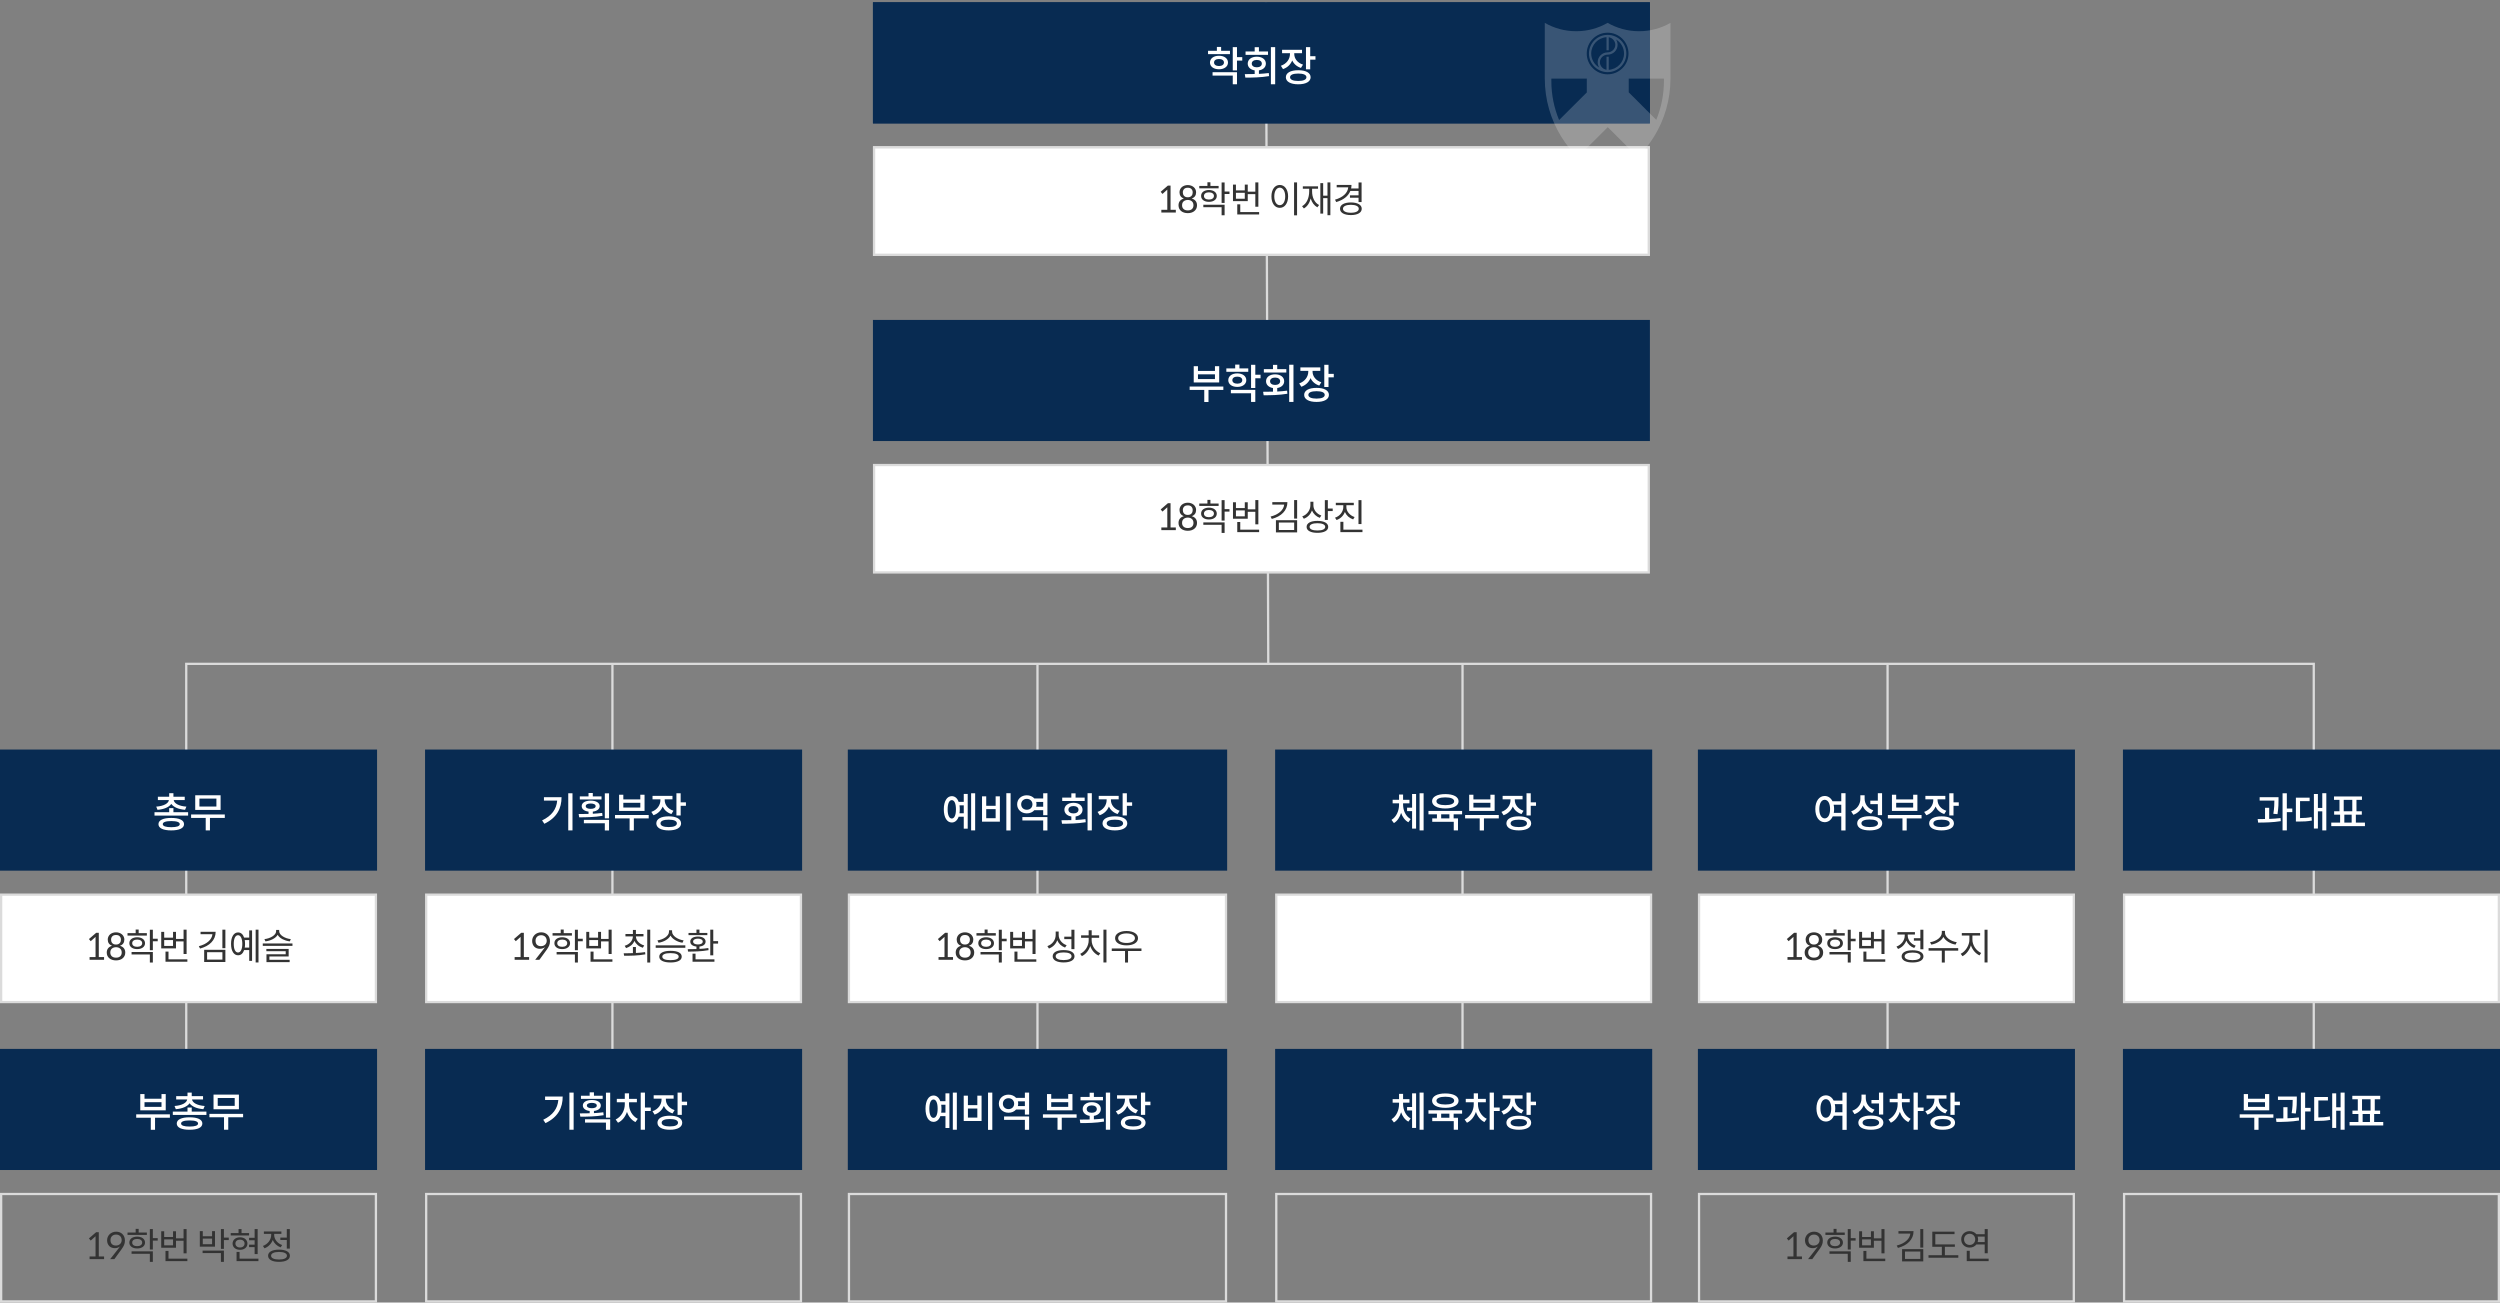 <svg width="1094" height="570" viewBox="0 0 1094 570" fill="none" xmlns="http://www.w3.org/2000/svg">
<rect x="0" y="0" width="1094" height="570" fill="#808080" stroke="none"/>
<line x1="1012.5" y1="291" x2="1012.5" y2="459" stroke="#DBDBDB"/>
<path d="M826 291L826 460" stroke="#DBDBDB"/>
<rect x="743.5" y="391.5" width="164" height="47" fill="white" stroke="#DBDBDB"/>
<line x1="81.5" y1="291" x2="81.5" y2="460" stroke="#DBDBDB"/>
<path d="M554 1L555 291" stroke="#DBDBDB"/>
<path d="M268 291L268 460" stroke="#DBDBDB"/>
<path d="M640 291L640 460" stroke="#DBDBDB"/>
<path d="M454 291L454 460" stroke="#DBDBDB"/>
<rect x="0.5" y="391.5" width="164" height="47" fill="white" stroke="#DBDBDB"/>
<rect x="186.5" y="391.5" width="164" height="47" fill="white" stroke="#DBDBDB"/>
<rect x="371.5" y="391.5" width="165" height="47" fill="white" stroke="#DBDBDB"/>
<rect x="558.5" y="391.5" width="164" height="47" fill="white" stroke="#DBDBDB"/>
<line x1="81" y1="290.5" x2="1013" y2="290.5" stroke="#DBDBDB"/>
<rect width="340" height="53" transform="translate(382 1)" fill="#082B52"/>
<path d="M531.663 26.878H524.229V24.808H531.663V26.878ZM533.517 21.262H531.663V23.314H524.229V21.262H522.375V28.372H533.517V21.262ZM535.335 30.136H520.593V31.63H526.983V36.904H528.837V31.63H535.335V30.136ZM546.241 22.216H542.371V20.542H540.517V22.216H536.647V23.692H546.241V22.216ZM539.275 27.364C539.275 26.392 540.139 25.816 541.435 25.816C542.731 25.816 543.613 26.392 543.613 27.364C543.613 28.318 542.731 28.894 541.435 28.894C540.139 28.894 539.275 28.318 539.275 27.364ZM545.377 27.364C545.377 25.582 543.775 24.394 541.435 24.394C539.095 24.394 537.493 25.582 537.493 27.364C537.493 29.128 539.095 30.316 541.435 30.316C543.775 30.316 545.377 29.128 545.377 27.364ZM538.627 33.088H547.465V36.886H549.319V31.594H538.627V33.088ZM551.623 24.988H549.319V20.632H547.465V30.802H549.319V26.518H551.623V24.988ZM562.89 22.522H558.912V20.65H557.058V22.522H553.062V24.016H562.89V22.522ZM555.78 27.832C555.78 26.842 556.68 26.23 557.994 26.23C559.29 26.23 560.19 26.842 560.19 27.832C560.19 28.84 559.29 29.452 557.994 29.452C556.68 29.452 555.78 28.84 555.78 27.832ZM558.912 30.802C560.748 30.514 561.954 29.416 561.954 27.832C561.954 26.014 560.334 24.808 557.994 24.808C555.636 24.808 554.016 26.014 554.016 27.832C554.016 29.398 555.222 30.514 557.058 30.802V32.386C555.528 32.44 554.034 32.44 552.738 32.44L552.972 33.97C555.924 33.97 559.776 33.916 563.358 33.304L563.232 31.954C561.846 32.152 560.37 32.242 558.912 32.332V30.802ZM564.15 20.614V36.886H566.022V20.614H564.15ZM578.207 28.282C575.723 27.49 574.373 25.6 574.373 23.584V23.278H577.775V21.784H569.045V23.278H572.501V23.602C572.501 25.816 571.079 27.904 568.523 28.786L569.459 30.244C571.403 29.578 572.771 28.192 573.491 26.464C574.193 27.976 575.489 29.146 577.307 29.722L578.207 28.282ZM576.119 35.428C573.851 35.428 572.537 34.852 572.537 33.808C572.537 32.746 573.851 32.188 576.119 32.188C578.387 32.188 579.701 32.746 579.701 33.808C579.701 34.852 578.387 35.428 576.119 35.428ZM576.119 30.73C572.771 30.73 570.701 31.864 570.701 33.808C570.701 35.734 572.771 36.886 576.119 36.886C579.467 36.886 581.537 35.734 581.537 33.808C581.537 31.864 579.467 30.73 576.119 30.73ZM581.357 24.592V20.632H579.503V30.352H581.357V26.122H583.661V24.592H581.357Z" fill="white"/>
<rect x="382.5" y="64.5" width="339" height="47" fill="white"/>
<path d="M543.01 86.04C542.466 85.933 541.933 85.779 541.41 85.576C540.898 85.373 540.418 85.133 539.97 84.856C539.522 84.568 539.117 84.243 538.754 83.88C538.402 83.517 538.114 83.123 537.89 82.696C537.666 83.123 537.373 83.523 537.01 83.896C536.658 84.259 536.258 84.584 535.81 84.872C535.362 85.16 534.877 85.405 534.354 85.608C533.842 85.8 533.314 85.944 532.77 86.04L532.242 85C532.882 84.904 533.501 84.728 534.098 84.472C534.695 84.216 535.223 83.907 535.682 83.544C536.151 83.171 536.525 82.755 536.802 82.296C537.079 81.837 537.218 81.357 537.218 80.856V80.216H538.562V80.856C538.562 81.357 538.701 81.837 538.978 82.296C539.266 82.755 539.639 83.171 540.098 83.544C540.567 83.907 541.101 84.216 541.698 84.472C542.295 84.728 542.903 84.904 543.522 85L543.01 86.04ZM544.434 87.544V88.6H531.394V87.544H537.234V85.112H538.546V87.544H544.434ZM534.386 92.792H542.962V93.864H533.074V89.768H534.386V92.792ZM557.297 86.36C556.742 86.264 556.193 86.12 555.649 85.928C555.115 85.725 554.614 85.48 554.145 85.192C553.686 84.904 553.27 84.579 552.897 84.216C552.523 83.843 552.219 83.437 551.985 83C551.761 83.437 551.462 83.843 551.089 84.216C550.715 84.579 550.294 84.904 549.825 85.192C549.366 85.48 548.865 85.725 548.321 85.928C547.787 86.12 547.243 86.264 546.689 86.36L546.161 85.304C546.822 85.208 547.457 85.037 548.065 84.792C548.683 84.536 549.233 84.227 549.713 83.864C550.193 83.491 550.577 83.075 550.865 82.616C551.153 82.147 551.297 81.656 551.297 81.144V80.344H552.673V81.144C552.673 81.645 552.817 82.125 553.105 82.584C553.403 83.043 553.793 83.459 554.273 83.832C554.763 84.205 555.318 84.52 555.937 84.776C556.555 85.032 557.19 85.208 557.841 85.304L557.297 86.36ZM558.481 89H552.609V94.2H551.297V89H545.505V87.912H558.465L558.481 89ZM567.631 82.648H559.599V81.592H563.023V79.832H564.335V81.592H567.631V82.648ZM570.063 83.656V79.848H571.391V90.776H570.063V87.736H567.631V86.664H570.063V84.728H567.631V83.656H570.063ZM566.911 86.168C566.911 86.584 566.831 86.963 566.671 87.304C566.511 87.635 566.287 87.923 565.999 88.168C565.711 88.403 565.37 88.589 564.975 88.728C564.581 88.856 564.143 88.92 563.663 88.92C563.183 88.92 562.746 88.856 562.351 88.728C561.957 88.589 561.615 88.403 561.327 88.168C561.039 87.923 560.815 87.635 560.655 87.304C560.495 86.963 560.415 86.584 560.415 86.168C560.415 85.763 560.495 85.395 560.655 85.064C560.815 84.723 561.039 84.435 561.327 84.2C561.615 83.955 561.957 83.768 562.351 83.64C562.746 83.512 563.183 83.448 563.663 83.448C564.143 83.448 564.581 83.512 564.975 83.64C565.37 83.768 565.711 83.955 565.999 84.2C566.287 84.435 566.511 84.723 566.671 85.064C566.831 85.395 566.911 85.763 566.911 86.168ZM561.663 86.168C561.663 86.68 561.845 87.096 562.207 87.416C562.57 87.736 563.055 87.896 563.663 87.896C564.271 87.896 564.757 87.736 565.119 87.416C565.482 87.096 565.663 86.68 565.663 86.168C565.663 85.656 565.482 85.245 565.119 84.936C564.757 84.627 564.271 84.472 563.663 84.472C563.055 84.472 562.57 84.627 562.207 84.936C561.845 85.245 561.663 85.656 561.663 86.168ZM571.727 92.792V93.864H562.159V89.848H563.471V92.792H571.727Z" fill="#333333"/>
<rect x="382.5" y="64.5" width="339" height="47" stroke="#DBDBDB"/>
<rect width="340" height="53" transform="translate(382 140)" fill="#082B52"/>
<path d="M531.663 165.878H524.229V163.808H531.663V165.878ZM533.517 160.262H531.663V162.314H524.229V160.262H522.375V167.372H533.517V160.262ZM535.335 169.136H520.593V170.63H526.983V175.904H528.837V170.63H535.335V169.136ZM546.241 161.216H542.371V159.542H540.517V161.216H536.647V162.692H546.241V161.216ZM539.275 166.364C539.275 165.392 540.139 164.816 541.435 164.816C542.731 164.816 543.613 165.392 543.613 166.364C543.613 167.318 542.731 167.894 541.435 167.894C540.139 167.894 539.275 167.318 539.275 166.364ZM545.377 166.364C545.377 164.582 543.775 163.394 541.435 163.394C539.095 163.394 537.493 164.582 537.493 166.364C537.493 168.128 539.095 169.316 541.435 169.316C543.775 169.316 545.377 168.128 545.377 166.364ZM538.627 172.088H547.465V175.886H549.319V170.594H538.627V172.088ZM551.623 163.988H549.319V159.632H547.465V169.802H549.319V165.518H551.623V163.988ZM562.89 161.522H558.912V159.668H557.058V161.522H553.062V163.016H562.89V161.522ZM555.78 166.832C555.78 165.842 556.68 165.23 557.994 165.23C559.29 165.23 560.19 165.842 560.19 166.832C560.19 167.84 559.29 168.452 557.994 168.452C556.68 168.452 555.78 167.84 555.78 166.832ZM558.912 169.802C560.748 169.514 561.954 168.416 561.954 166.832C561.954 165.014 560.334 163.808 557.994 163.808C555.636 163.808 554.016 165.014 554.016 166.832C554.016 168.398 555.222 169.514 557.058 169.802V171.386C555.528 171.44 554.034 171.44 552.738 171.44L552.972 172.97C555.924 172.97 559.776 172.916 563.358 172.304L563.232 170.954C561.846 171.152 560.37 171.242 558.912 171.332V169.802ZM564.15 159.614V175.886H566.022V159.614H564.15ZM578.207 167.282C575.723 166.49 574.373 164.6 574.373 162.584V162.278H577.775V160.784H569.045V162.278H572.501V162.602C572.501 164.816 571.079 166.904 568.523 167.786L569.459 169.244C571.403 168.578 572.771 167.192 573.491 165.464C574.193 166.976 575.489 168.146 577.307 168.722L578.207 167.282ZM576.119 174.428C573.851 174.428 572.537 173.852 572.537 172.808C572.537 171.746 573.851 171.188 576.119 171.188C578.387 171.188 579.701 171.746 579.701 172.808C579.701 173.852 578.387 174.428 576.119 174.428ZM576.119 169.73C572.771 169.73 570.701 170.864 570.701 172.808C570.701 174.734 572.771 175.886 576.119 175.886C579.467 175.886 581.537 174.734 581.537 172.808C581.537 170.864 579.467 169.73 576.119 169.73ZM581.357 163.592V159.632H579.503V169.352H581.357V165.122H583.661V163.592H581.357Z" fill="white"/>
<rect x="382.5" y="203.5" width="339" height="47" fill="white"/>
<path d="M514.539 230.816V232H508.203V230.816H510.811V222.368C510.811 222.293 510.811 222.224 510.811 222.16C510.811 222.085 510.816 222.021 510.827 221.968L508.699 223.872L507.915 222.928L511.067 220.208H512.235V230.816H514.539ZM521.494 225.888C522.241 226.091 522.811 226.443 523.206 226.944C523.611 227.445 523.814 228.08 523.814 228.848C523.814 229.371 523.713 229.845 523.51 230.272C523.318 230.688 523.041 231.045 522.678 231.344C522.326 231.643 521.905 231.872 521.414 232.032C520.923 232.192 520.379 232.272 519.782 232.272C519.185 232.272 518.635 232.192 518.134 232.032C517.633 231.872 517.201 231.643 516.838 231.344C516.486 231.045 516.209 230.688 516.006 230.272C515.814 229.845 515.718 229.371 515.718 228.848C515.718 228.08 515.921 227.445 516.326 226.944C516.731 226.443 517.302 226.091 518.038 225.888C517.43 225.653 516.961 225.307 516.63 224.848C516.31 224.379 516.15 223.808 516.15 223.136C516.15 222.699 516.235 222.293 516.406 221.92C516.577 221.536 516.817 221.2 517.126 220.912C517.446 220.624 517.83 220.4 518.278 220.24C518.726 220.069 519.227 219.984 519.782 219.984C520.315 219.984 520.806 220.069 521.254 220.24C521.702 220.4 522.086 220.624 522.406 220.912C522.726 221.2 522.971 221.536 523.142 221.92C523.323 222.293 523.414 222.699 523.414 223.136C523.414 224.501 522.774 225.419 521.494 225.888ZM519.782 221.152C519.046 221.152 518.497 221.349 518.134 221.744C517.782 222.139 517.606 222.619 517.606 223.184C517.606 223.451 517.643 223.712 517.718 223.968C517.793 224.224 517.915 224.453 518.086 224.656C518.257 224.859 518.481 225.024 518.758 225.152C519.035 225.269 519.377 225.328 519.782 225.328C520.177 225.328 520.507 225.269 520.774 225.152C521.051 225.024 521.275 224.859 521.446 224.656C521.617 224.453 521.739 224.224 521.814 223.968C521.889 223.712 521.926 223.451 521.926 223.184C521.926 222.619 521.75 222.139 521.398 221.744C521.046 221.349 520.507 221.152 519.782 221.152ZM519.782 231.072C520.582 231.072 521.195 230.869 521.622 230.464C522.049 230.048 522.262 229.504 522.262 228.832C522.262 228.416 522.193 228.064 522.054 227.776C521.926 227.477 521.745 227.237 521.51 227.056C521.286 226.864 521.025 226.725 520.726 226.64C520.427 226.544 520.113 226.496 519.782 226.496C519.451 226.496 519.131 226.544 518.822 226.64C518.523 226.725 518.257 226.864 518.022 227.056C517.787 227.237 517.601 227.477 517.462 227.776C517.334 228.064 517.27 228.416 517.27 228.832C517.27 229.504 517.489 230.048 517.926 230.464C518.363 230.869 518.982 231.072 519.782 231.072ZM533.265 221.408H524.801V220.352H528.369V218.752H529.681V220.352H533.265V221.408ZM538.017 223.888H535.889V227.808H534.577V218.848H535.889V222.8H538.017V223.888ZM532.465 224.752C532.465 225.147 532.38 225.504 532.209 225.824C532.049 226.133 531.815 226.4 531.505 226.624C531.207 226.848 530.844 227.024 530.417 227.152C530.001 227.269 529.537 227.328 529.025 227.328C528.513 227.328 528.049 227.269 527.633 227.152C527.217 227.024 526.855 226.848 526.545 226.624C526.247 226.4 526.012 226.128 525.841 225.808C525.681 225.488 525.601 225.131 525.601 224.736C525.601 224.341 525.681 223.984 525.841 223.664C526.012 223.344 526.247 223.072 526.545 222.848C526.855 222.624 527.217 222.453 527.633 222.336C528.049 222.208 528.513 222.144 529.025 222.144C529.537 222.144 530.001 222.208 530.417 222.336C530.844 222.453 531.207 222.629 531.505 222.864C531.815 223.088 532.049 223.36 532.209 223.68C532.38 224 532.465 224.357 532.465 224.752ZM526.849 224.752C526.849 225.232 527.041 225.616 527.425 225.904C527.82 226.181 528.353 226.32 529.025 226.32C529.697 226.32 530.231 226.176 530.625 225.888C531.02 225.6 531.217 225.216 531.217 224.736C531.217 224.256 531.02 223.877 530.625 223.6C530.231 223.312 529.697 223.168 529.025 223.168C528.353 223.168 527.82 223.312 527.425 223.6C527.041 223.888 526.849 224.272 526.849 224.752ZM526.577 228.592H535.889V233.2H534.577V229.664H526.577V228.592ZM546.016 227.008H539.552V219.792H540.848V222.32H544.72V219.792H546.016V222.88H549.328V218.832H550.656V229.456H549.328V223.952H546.016V227.008ZM544.72 223.36H540.848V225.952H544.72V223.36ZM550.992 231.792V232.864H541.424V228.416H542.736V231.792H550.992ZM567.625 218.832V226.944H566.313V218.832H567.625ZM563.369 219.744C563.369 220.651 563.209 221.493 562.889 222.272C562.569 223.051 562.11 223.749 561.513 224.368C560.926 224.987 560.212 225.525 559.369 225.984C558.526 226.443 557.582 226.811 556.537 227.088L556.009 226.048C556.884 225.824 557.673 225.541 558.377 225.2C559.081 224.848 559.689 224.448 560.201 224C560.713 223.552 561.118 223.061 561.417 222.528C561.716 221.995 561.897 221.424 561.961 220.816H556.761V219.744H563.369ZM558.345 227.632H567.625V232.976H558.345V227.632ZM559.625 231.92H566.329V228.672H559.625V231.92ZM583.192 222.544V223.632H581.064V227.536H579.752V218.848H581.064V222.544H583.192ZM577.528 226.608C576.749 226.32 576.061 225.893 575.464 225.328C574.877 224.763 574.424 224.112 574.104 223.376C573.805 224.219 573.346 224.955 572.728 225.584C572.12 226.213 571.394 226.688 570.552 227.008L569.864 225.968C570.408 225.776 570.898 225.515 571.336 225.184C571.773 224.843 572.146 224.459 572.456 224.032C572.776 223.595 573.016 223.125 573.176 222.624C573.346 222.112 573.432 221.584 573.432 221.04V219.568H574.744V221.152C574.744 221.632 574.829 222.101 575 222.56C575.17 223.019 575.405 223.445 575.704 223.84C576.013 224.224 576.381 224.571 576.808 224.88C577.234 225.179 577.704 225.413 578.216 225.584L577.528 226.608ZM576.504 227.936C577.229 227.936 577.88 227.995 578.456 228.112C579.042 228.229 579.538 228.4 579.944 228.624C580.36 228.848 580.674 229.125 580.888 229.456C581.112 229.776 581.224 230.144 581.224 230.56C581.224 230.976 581.112 231.349 580.888 231.68C580.674 232 580.36 232.267 579.944 232.48C579.538 232.704 579.042 232.875 578.456 232.992C577.88 233.109 577.229 233.168 576.504 233.168C575.042 233.168 573.885 232.939 573.032 232.48C572.189 232.032 571.768 231.392 571.768 230.56C571.768 230.144 571.874 229.776 572.088 229.456C572.312 229.125 572.626 228.848 573.032 228.624C573.448 228.4 573.944 228.229 574.52 228.112C575.106 227.995 575.768 227.936 576.504 227.936ZM576.504 232.144C577.57 232.144 578.402 232.011 579 231.744C579.608 231.467 579.912 231.072 579.912 230.56C579.912 230.048 579.608 229.653 579 229.376C578.402 229.099 577.57 228.96 576.504 228.96C575.437 228.96 574.6 229.099 573.992 229.376C573.384 229.653 573.08 230.048 573.08 230.56C573.08 231.072 573.384 231.467 573.992 231.744C574.6 232.011 575.437 232.144 576.504 232.144ZM595.782 229.344H594.47V218.848H595.782V229.344ZM592.134 227.296C591.302 227.008 590.572 226.587 589.942 226.032C589.324 225.467 588.849 224.8 588.518 224.032C588.209 224.864 587.74 225.584 587.11 226.192C586.492 226.8 585.75 227.259 584.886 227.568L584.198 226.544C584.742 226.352 585.238 226.101 585.686 225.792C586.134 225.472 586.513 225.109 586.822 224.704C587.142 224.288 587.388 223.84 587.558 223.36C587.74 222.88 587.83 222.384 587.83 221.872V221.088H584.55V220.032H592.422V221.088H589.174V221.872C589.174 222.352 589.26 222.821 589.43 223.28C589.612 223.728 589.862 224.144 590.182 224.528C590.502 224.912 590.881 225.253 591.318 225.552C591.766 225.851 592.252 226.085 592.774 226.256L592.134 227.296ZM596.214 231.792V232.864H586.55V228.352H587.862V231.792H596.214Z" fill="#333333"/>
<rect x="382.5" y="203.5" width="339" height="47" stroke="#DBDBDB"/>
<path d="M45.539 418.816V420H39.203V418.816H41.811V410.368C41.811 410.293 41.811 410.224 41.811 410.16C41.811 410.085 41.816 410.021 41.827 409.968L39.699 411.872L38.915 410.928L42.067 408.208H43.235V418.816H45.539ZM52.494 413.888C53.241 414.091 53.811 414.443 54.206 414.944C54.611 415.445 54.814 416.08 54.814 416.848C54.814 417.371 54.713 417.845 54.51 418.272C54.318 418.688 54.041 419.045 53.678 419.344C53.326 419.643 52.905 419.872 52.414 420.032C51.923 420.192 51.379 420.272 50.782 420.272C50.185 420.272 49.635 420.192 49.134 420.032C48.633 419.872 48.201 419.643 47.838 419.344C47.486 419.045 47.209 418.688 47.006 418.272C46.814 417.845 46.718 417.371 46.718 416.848C46.718 416.08 46.921 415.445 47.326 414.944C47.731 414.443 48.302 414.091 49.038 413.888C48.43 413.653 47.961 413.307 47.63 412.848C47.31 412.379 47.15 411.808 47.15 411.136C47.15 410.699 47.235 410.293 47.406 409.92C47.577 409.536 47.817 409.2 48.126 408.912C48.446 408.624 48.83 408.4 49.278 408.24C49.726 408.069 50.227 407.984 50.782 407.984C51.315 407.984 51.806 408.069 52.254 408.24C52.702 408.4 53.086 408.624 53.406 408.912C53.726 409.2 53.971 409.536 54.142 409.92C54.323 410.293 54.414 410.699 54.414 411.136C54.414 412.501 53.774 413.419 52.494 413.888ZM50.782 409.152C50.046 409.152 49.497 409.349 49.134 409.744C48.782 410.139 48.606 410.619 48.606 411.184C48.606 411.451 48.643 411.712 48.718 411.968C48.793 412.224 48.915 412.453 49.086 412.656C49.257 412.859 49.481 413.024 49.758 413.152C50.035 413.269 50.377 413.328 50.782 413.328C51.177 413.328 51.507 413.269 51.774 413.152C52.051 413.024 52.275 412.859 52.446 412.656C52.617 412.453 52.739 412.224 52.814 411.968C52.889 411.712 52.926 411.451 52.926 411.184C52.926 410.619 52.75 410.139 52.398 409.744C52.046 409.349 51.507 409.152 50.782 409.152ZM50.782 419.072C51.582 419.072 52.195 418.869 52.622 418.464C53.049 418.048 53.262 417.504 53.262 416.832C53.262 416.416 53.193 416.064 53.054 415.776C52.926 415.477 52.745 415.237 52.51 415.056C52.286 414.864 52.025 414.725 51.726 414.64C51.427 414.544 51.113 414.496 50.782 414.496C50.451 414.496 50.131 414.544 49.822 414.64C49.523 414.725 49.257 414.864 49.022 415.056C48.787 415.237 48.601 415.477 48.462 415.776C48.334 416.064 48.27 416.416 48.27 416.832C48.27 417.504 48.489 418.048 48.926 418.464C49.363 418.869 49.982 419.072 50.782 419.072ZM64.265 409.408H55.801V408.352H59.369V406.752H60.681V408.352H64.265V409.408ZM69.017 411.888H66.889V415.808H65.577V406.848H66.889V410.8H69.017V411.888ZM63.465 412.752C63.465 413.147 63.38 413.504 63.209 413.824C63.049 414.133 62.815 414.4 62.505 414.624C62.207 414.848 61.844 415.024 61.417 415.152C61.001 415.269 60.537 415.328 60.025 415.328C59.513 415.328 59.049 415.269 58.633 415.152C58.217 415.024 57.855 414.848 57.545 414.624C57.247 414.4 57.012 414.128 56.841 413.808C56.681 413.488 56.601 413.131 56.601 412.736C56.601 412.341 56.681 411.984 56.841 411.664C57.012 411.344 57.247 411.072 57.545 410.848C57.855 410.624 58.217 410.453 58.633 410.336C59.049 410.208 59.513 410.144 60.025 410.144C60.537 410.144 61.001 410.208 61.417 410.336C61.844 410.453 62.207 410.629 62.505 410.864C62.815 411.088 63.049 411.36 63.209 411.68C63.38 412 63.465 412.357 63.465 412.752ZM57.849 412.752C57.849 413.232 58.041 413.616 58.425 413.904C58.82 414.181 59.353 414.32 60.025 414.32C60.697 414.32 61.231 414.176 61.625 413.888C62.02 413.6 62.217 413.216 62.217 412.736C62.217 412.256 62.02 411.877 61.625 411.6C61.231 411.312 60.697 411.168 60.025 411.168C59.353 411.168 58.82 411.312 58.425 411.6C58.041 411.888 57.849 412.272 57.849 412.752ZM57.577 416.592H66.889V421.2H65.577V417.664H57.577V416.592ZM77.016 415.008H70.552V407.792H71.848V410.32H75.72V407.792H77.016V410.88H80.328V406.832H81.656V417.456H80.328V411.952H77.016V415.008ZM75.72 411.36H71.848V413.952H75.72V411.36ZM81.992 419.792V420.864H72.424V416.416H73.736V419.792H81.992ZM98.625 406.832V414.944H97.313V406.832H98.625ZM94.369 407.744C94.369 408.651 94.209 409.493 93.889 410.272C93.569 411.051 93.11 411.749 92.513 412.368C91.926 412.987 91.212 413.525 90.369 413.984C89.526 414.443 88.582 414.811 87.537 415.088L87.009 414.048C87.884 413.824 88.673 413.541 89.377 413.2C90.081 412.848 90.689 412.448 91.201 412C91.713 411.552 92.118 411.061 92.417 410.528C92.716 409.995 92.897 409.424 92.961 408.816H87.761V407.744H94.369ZM89.345 415.632H98.625V420.976H89.345V415.632ZM90.625 419.92H97.329V416.672H90.625V419.92ZM113.12 406.832V421.184H111.872V406.832H113.12ZM109.056 407.152H110.304V420.48H109.056V415.76H106.832C106.576 416.496 106.224 417.061 105.776 417.456C105.338 417.84 104.8 418.032 104.16 418.032C103.701 418.032 103.28 417.915 102.896 417.68C102.522 417.445 102.202 417.115 101.936 416.688C101.669 416.251 101.461 415.723 101.312 415.104C101.173 414.485 101.104 413.792 101.104 413.024C101.104 412.256 101.173 411.568 101.312 410.96C101.461 410.341 101.669 409.819 101.936 409.392C102.202 408.955 102.522 408.619 102.896 408.384C103.28 408.149 103.701 408.032 104.16 408.032C104.8 408.032 105.344 408.229 105.792 408.624C106.24 409.008 106.586 409.568 106.832 410.304H109.056V407.152ZM104.16 416.816C104.736 416.816 105.189 416.485 105.52 415.824C105.861 415.152 106.032 414.219 106.032 413.024C106.032 411.861 105.861 410.944 105.52 410.272C105.189 409.589 104.736 409.248 104.16 409.248C103.584 409.248 103.125 409.589 102.784 410.272C102.453 410.944 102.288 411.861 102.288 413.024C102.288 414.219 102.453 415.152 102.784 415.824C103.125 416.485 103.584 416.816 104.16 416.816ZM109.056 414.672V411.376H107.104C107.146 411.632 107.178 411.893 107.2 412.16C107.221 412.427 107.232 412.715 107.232 413.024C107.232 413.333 107.221 413.621 107.2 413.888C107.178 414.155 107.146 414.416 107.104 414.672H109.056ZM126.814 411.952C126.238 411.877 125.678 411.76 125.134 411.6C124.601 411.429 124.1 411.227 123.63 410.992C123.172 410.747 122.756 410.464 122.382 410.144C122.02 409.824 121.726 409.472 121.502 409.088C121.278 409.472 120.98 409.824 120.606 410.144C120.233 410.464 119.812 410.747 119.342 410.992C118.873 411.227 118.366 411.429 117.822 411.6C117.278 411.76 116.724 411.877 116.158 411.952L115.71 410.96C116.361 410.885 116.99 410.747 117.598 410.544C118.217 410.331 118.766 410.069 119.246 409.76C119.726 409.451 120.11 409.104 120.398 408.72C120.686 408.325 120.83 407.909 120.83 407.472V406.928H122.174V407.472C122.174 407.909 122.318 408.325 122.606 408.72C122.894 409.104 123.273 409.451 123.742 409.76C124.222 410.069 124.766 410.331 125.374 410.544C125.982 410.747 126.612 410.885 127.262 410.96L126.814 411.952ZM127.982 412.864V413.92H114.99V412.864H127.982ZM117.886 420H126.75V421.024H116.606V417.584H125.022V416.24H116.558V415.248H126.318V418.544H117.886V420Z" fill="#333333"/>
<path d="M45.539 549.816V551H39.203V549.816H41.811V541.368C41.811 541.293 41.811 541.224 41.811 541.16C41.811 541.085 41.816 541.021 41.827 540.968L39.699 542.872L38.915 541.928L42.067 539.208H43.235V549.816H45.539ZM51.854 546.344C52.025 546.12 52.158 545.933 52.254 545.784C52.361 545.635 52.441 545.523 52.494 545.448C51.865 545.949 51.113 546.2 50.238 546.2C49.779 546.2 49.342 546.125 48.926 545.976C48.521 545.827 48.163 545.608 47.854 545.32C47.555 545.021 47.315 544.659 47.134 544.232C46.953 543.805 46.862 543.315 46.862 542.76C46.862 542.237 46.958 541.747 47.15 541.288C47.353 540.829 47.63 540.429 47.982 540.088C48.334 539.747 48.75 539.48 49.23 539.288C49.721 539.085 50.259 538.984 50.846 538.984C51.422 538.984 51.945 539.08 52.414 539.272C52.883 539.464 53.283 539.731 53.614 540.072C53.955 540.413 54.217 540.824 54.398 541.304C54.579 541.773 54.67 542.296 54.67 542.872C54.67 543.576 54.547 544.216 54.302 544.792C54.057 545.357 53.71 545.949 53.262 546.568L50.046 551H48.206L51.854 546.344ZM48.35 542.648C48.35 543.427 48.558 544.024 48.974 544.44C49.401 544.845 49.982 545.048 50.718 545.048C51.123 545.048 51.481 544.984 51.79 544.856C52.099 544.728 52.361 544.557 52.574 544.344C52.798 544.12 52.963 543.869 53.07 543.592C53.187 543.304 53.246 543.005 53.246 542.696C53.246 542.312 53.182 541.971 53.054 541.672C52.937 541.363 52.771 541.107 52.558 540.904C52.345 540.691 52.089 540.531 51.79 540.424C51.491 540.307 51.171 540.248 50.83 540.248C50.083 540.248 49.481 540.472 49.022 540.92C48.574 541.357 48.35 541.933 48.35 542.648ZM64.265 540.408H55.801V539.352H59.369V537.752H60.681V539.352H64.265V540.408ZM69.017 542.888H66.889V546.808H65.577V537.848H66.889V541.8H69.017V542.888ZM63.465 543.752C63.465 544.147 63.38 544.504 63.209 544.824C63.049 545.133 62.815 545.4 62.505 545.624C62.207 545.848 61.844 546.024 61.417 546.152C61.001 546.269 60.537 546.328 60.025 546.328C59.513 546.328 59.049 546.269 58.633 546.152C58.217 546.024 57.855 545.848 57.545 545.624C57.247 545.4 57.012 545.128 56.841 544.808C56.681 544.488 56.601 544.131 56.601 543.736C56.601 543.341 56.681 542.984 56.841 542.664C57.012 542.344 57.247 542.072 57.545 541.848C57.855 541.624 58.217 541.453 58.633 541.336C59.049 541.208 59.513 541.144 60.025 541.144C60.537 541.144 61.001 541.208 61.417 541.336C61.844 541.453 62.207 541.629 62.505 541.864C62.815 542.088 63.049 542.36 63.209 542.68C63.38 543 63.465 543.357 63.465 543.752ZM57.849 543.752C57.849 544.232 58.041 544.616 58.425 544.904C58.82 545.181 59.353 545.32 60.025 545.32C60.697 545.32 61.231 545.176 61.625 544.888C62.02 544.6 62.217 544.216 62.217 543.736C62.217 543.256 62.02 542.877 61.625 542.6C61.231 542.312 60.697 542.168 60.025 542.168C59.353 542.168 58.82 542.312 58.425 542.6C58.041 542.888 57.849 543.272 57.849 543.752ZM57.577 547.592H66.889V552.2H65.577V548.664H57.577V547.592ZM77.016 546.008H70.552V538.792H71.848V541.32H75.72V538.792H77.016V541.88H80.328V537.832H81.656V548.456H80.328V542.952H77.016V546.008ZM75.72 542.36H71.848V544.952H75.72V542.36ZM81.992 550.792V551.864H72.424V547.416H73.736V550.792H81.992ZM100.113 542.648H97.985V546.504H96.673V537.848H97.985V541.56H100.113V542.648ZM94.081 545.528H87.441V538.744H88.737V540.984H92.801V538.744H94.081V545.528ZM92.801 542.008H88.737V544.472H92.801V542.008ZM88.657 547.272H97.985V552.2H96.673V548.328H88.657V547.272ZM108.992 540.648H100.96V539.592H104.384V537.832H105.696V539.592H108.992V540.648ZM111.424 541.656V537.848H112.752V548.776H111.424V545.736H108.992V544.664H111.424V542.728H108.992V541.656H111.424ZM108.272 544.168C108.272 544.584 108.192 544.963 108.032 545.304C107.872 545.635 107.648 545.923 107.36 546.168C107.072 546.403 106.73 546.589 106.336 546.728C105.941 546.856 105.504 546.92 105.024 546.92C104.544 546.92 104.106 546.856 103.712 546.728C103.317 546.589 102.976 546.403 102.688 546.168C102.4 545.923 102.176 545.635 102.016 545.304C101.856 544.963 101.776 544.584 101.776 544.168C101.776 543.763 101.856 543.395 102.016 543.064C102.176 542.723 102.4 542.435 102.688 542.2C102.976 541.955 103.317 541.768 103.712 541.64C104.106 541.512 104.544 541.448 105.024 541.448C105.504 541.448 105.941 541.512 106.336 541.64C106.73 541.768 107.072 541.955 107.36 542.2C107.648 542.435 107.872 542.723 108.032 543.064C108.192 543.395 108.272 543.763 108.272 544.168ZM103.024 544.168C103.024 544.68 103.205 545.096 103.568 545.416C103.93 545.736 104.416 545.896 105.024 545.896C105.632 545.896 106.117 545.736 106.48 545.416C106.842 545.096 107.024 544.68 107.024 544.168C107.024 543.656 106.842 543.245 106.48 542.936C106.117 542.627 105.632 542.472 105.024 542.472C104.416 542.472 103.93 542.627 103.568 542.936C103.205 543.245 103.024 543.656 103.024 544.168ZM113.088 550.792V551.864H103.52V547.848H104.832V550.792H113.088ZM125.502 541.56V537.848H126.83V546.392H125.502V542.632H122.67V541.56H125.502ZM122.814 545.848C122.014 545.56 121.316 545.133 120.718 544.568C120.121 544.003 119.668 543.352 119.358 542.616C119.049 543.448 118.58 544.184 117.95 544.824C117.321 545.464 116.585 545.944 115.742 546.264L115.054 545.224C115.588 545.032 116.073 544.771 116.51 544.44C116.958 544.109 117.342 543.736 117.662 543.32C117.982 542.893 118.228 542.435 118.398 541.944C118.58 541.453 118.67 540.952 118.67 540.44V539.944H115.47V538.888H123.134V539.944H119.982V540.44C119.982 540.899 120.068 541.352 120.238 541.8C120.409 542.248 120.644 542.669 120.942 543.064C121.252 543.448 121.62 543.795 122.046 544.104C122.473 544.403 122.948 544.643 123.47 544.824L122.814 545.848ZM122.094 546.84C122.83 546.84 123.492 546.899 124.078 547.016C124.665 547.133 125.166 547.309 125.582 547.544C125.998 547.768 126.313 548.045 126.526 548.376C126.75 548.707 126.862 549.085 126.862 549.512C126.862 549.939 126.75 550.317 126.526 550.648C126.313 550.979 125.998 551.256 125.582 551.48C125.166 551.715 124.665 551.891 124.078 552.008C123.492 552.125 122.83 552.184 122.094 552.184C121.358 552.184 120.692 552.125 120.094 552.008C119.508 551.891 119.006 551.715 118.59 551.48C118.185 551.256 117.87 550.979 117.646 550.648C117.422 550.317 117.31 549.939 117.31 549.512C117.31 549.085 117.422 548.707 117.646 548.376C117.87 548.045 118.185 547.768 118.59 547.544C119.006 547.309 119.508 547.133 120.094 547.016C120.692 546.899 121.358 546.84 122.094 546.84ZM122.094 551.16C123.193 551.16 124.046 551.016 124.654 550.728C125.262 550.44 125.566 550.035 125.566 549.512C125.566 548.989 125.262 548.584 124.654 548.296C124.046 547.997 123.193 547.848 122.094 547.848C120.996 547.848 120.142 547.997 119.534 548.296C118.926 548.584 118.622 548.989 118.622 549.512C118.622 550.035 118.926 550.44 119.534 550.728C120.142 551.016 120.996 551.16 122.094 551.16Z" fill="#333333"/>
<path d="M231.539 418.816V420H225.203V418.816H227.811V410.368C227.811 410.293 227.811 410.224 227.811 410.16C227.811 410.085 227.816 410.021 227.827 409.968L225.699 411.872L224.915 410.928L228.067 408.208H229.235V418.816H231.539ZM237.854 415.344C238.025 415.12 238.158 414.933 238.254 414.784C238.361 414.635 238.441 414.523 238.494 414.448C237.865 414.949 237.113 415.2 236.238 415.2C235.779 415.2 235.342 415.125 234.926 414.976C234.521 414.827 234.163 414.608 233.854 414.32C233.555 414.021 233.315 413.659 233.134 413.232C232.953 412.805 232.862 412.315 232.862 411.76C232.862 411.237 232.958 410.747 233.15 410.288C233.353 409.829 233.63 409.429 233.982 409.088C234.334 408.747 234.75 408.48 235.23 408.288C235.721 408.085 236.259 407.984 236.846 407.984C237.422 407.984 237.945 408.08 238.414 408.272C238.883 408.464 239.283 408.731 239.614 409.072C239.955 409.413 240.217 409.824 240.398 410.304C240.579 410.773 240.67 411.296 240.67 411.872C240.67 412.576 240.547 413.216 240.302 413.792C240.057 414.357 239.71 414.949 239.262 415.568L236.046 420H234.206L237.854 415.344ZM234.35 411.648C234.35 412.427 234.558 413.024 234.974 413.44C235.401 413.845 235.982 414.048 236.718 414.048C237.123 414.048 237.481 413.984 237.79 413.856C238.099 413.728 238.361 413.557 238.574 413.344C238.798 413.12 238.963 412.869 239.07 412.592C239.187 412.304 239.246 412.005 239.246 411.696C239.246 411.312 239.182 410.971 239.054 410.672C238.937 410.363 238.771 410.107 238.558 409.904C238.345 409.691 238.089 409.531 237.79 409.424C237.491 409.307 237.171 409.248 236.83 409.248C236.083 409.248 235.481 409.472 235.022 409.92C234.574 410.357 234.35 410.933 234.35 411.648ZM250.265 409.408H241.801V408.352H245.369V406.752H246.681V408.352H250.265V409.408ZM255.017 411.888H252.889V415.808H251.577V406.848H252.889V410.8H255.017V411.888ZM249.465 412.752C249.465 413.147 249.38 413.504 249.209 413.824C249.049 414.133 248.815 414.4 248.505 414.624C248.207 414.848 247.844 415.024 247.417 415.152C247.001 415.269 246.537 415.328 246.025 415.328C245.513 415.328 245.049 415.269 244.633 415.152C244.217 415.024 243.855 414.848 243.545 414.624C243.247 414.4 243.012 414.128 242.841 413.808C242.681 413.488 242.601 413.131 242.601 412.736C242.601 412.341 242.681 411.984 242.841 411.664C243.012 411.344 243.247 411.072 243.545 410.848C243.855 410.624 244.217 410.453 244.633 410.336C245.049 410.208 245.513 410.144 246.025 410.144C246.537 410.144 247.001 410.208 247.417 410.336C247.844 410.453 248.207 410.629 248.505 410.864C248.815 411.088 249.049 411.36 249.209 411.68C249.38 412 249.465 412.357 249.465 412.752ZM243.849 412.752C243.849 413.232 244.041 413.616 244.425 413.904C244.82 414.181 245.353 414.32 246.025 414.32C246.697 414.32 247.231 414.176 247.625 413.888C248.02 413.6 248.217 413.216 248.217 412.736C248.217 412.256 248.02 411.877 247.625 411.6C247.231 411.312 246.697 411.168 246.025 411.168C245.353 411.168 244.82 411.312 244.425 411.6C244.041 411.888 243.849 412.272 243.849 412.752ZM243.577 416.592H252.889V421.2H251.577V417.664H243.577V416.592ZM263.016 415.008H256.552V407.792H257.848V410.32H261.72V407.792H263.016V410.88H266.328V406.832H267.656V417.456H266.328V411.952H263.016V415.008ZM261.72 411.36H257.848V413.952H261.72V411.36ZM267.992 419.792V420.864H258.424V416.416H259.736V419.792H267.992ZM284.545 406.832V421.2H283.233V406.832H284.545ZM273.361 413.872C273.894 413.712 274.38 413.499 274.817 413.232C275.254 412.955 275.628 412.64 275.937 412.288C276.257 411.925 276.502 411.531 276.673 411.104C276.854 410.677 276.95 410.229 276.961 409.76H273.697V408.704H276.961V406.944H278.273V408.704H281.585V409.76H278.273C278.284 410.219 278.38 410.656 278.561 411.072C278.742 411.477 278.993 411.851 279.313 412.192C279.633 412.533 280.012 412.837 280.449 413.104C280.897 413.36 281.382 413.568 281.905 413.728L281.297 414.736C280.433 414.48 279.686 414.091 279.057 413.568C278.438 413.045 277.964 412.427 277.633 411.712C277.324 412.48 276.849 413.136 276.209 413.68C275.58 414.213 274.833 414.619 273.969 414.896L273.361 413.872ZM278.273 417.024C278.945 416.981 279.622 416.933 280.305 416.88C280.988 416.827 281.649 416.747 282.289 416.64L282.401 417.616C281.601 417.765 280.785 417.883 279.953 417.968C279.121 418.053 278.305 418.117 277.505 418.16C276.705 418.192 275.932 418.213 275.185 418.224C274.438 418.235 273.745 418.24 273.105 418.24L272.929 417.136C273.537 417.136 274.177 417.136 274.849 417.136C275.521 417.125 276.225 417.109 276.961 417.088V414.416H278.273V417.024ZM298.656 412.544C298.101 412.459 297.557 412.325 297.024 412.144C296.501 411.952 296.01 411.723 295.552 411.456C295.093 411.189 294.677 410.885 294.304 410.544C293.941 410.192 293.648 409.813 293.424 409.408C293.2 409.813 292.906 410.192 292.544 410.544C292.181 410.885 291.765 411.195 291.296 411.472C290.837 411.739 290.341 411.963 289.808 412.144C289.285 412.325 288.741 412.459 288.176 412.544L287.696 411.52C288.336 411.424 288.96 411.264 289.568 411.04C290.176 410.805 290.714 410.523 291.184 410.192C291.653 409.851 292.032 409.472 292.32 409.056C292.608 408.629 292.752 408.181 292.752 407.712V407.072H294.096V407.712C294.096 408.171 294.24 408.608 294.528 409.024C294.816 409.44 295.194 409.819 295.664 410.16C296.144 410.491 296.682 410.779 297.28 411.024C297.888 411.259 298.512 411.424 299.152 411.52L298.656 412.544ZM299.904 413.68V414.752H286.928V413.68H299.904ZM293.424 416.08C294.992 416.08 296.197 416.299 297.04 416.736C297.893 417.163 298.32 417.792 298.32 418.624C298.32 419.445 297.882 420.075 297.008 420.512C296.144 420.96 294.949 421.184 293.424 421.184C291.888 421.184 290.682 420.96 289.808 420.512C288.933 420.075 288.496 419.445 288.496 418.624C288.496 417.813 288.933 417.189 289.808 416.752C290.682 416.304 291.888 416.08 293.424 416.08ZM293.424 420.16C294.554 420.16 295.429 420.032 296.048 419.776C296.677 419.52 296.992 419.136 296.992 418.624C296.992 418.133 296.677 417.755 296.048 417.488C295.429 417.221 294.554 417.088 293.424 417.088C292.261 417.088 291.37 417.221 290.752 417.488C290.133 417.755 289.824 418.133 289.824 418.624C289.824 419.136 290.133 419.52 290.752 419.776C291.37 420.032 292.261 420.16 293.424 420.16ZM309.534 409.216H301.294V408.24H304.766V406.784H306.078V408.24H309.534V409.216ZM314.238 411.84V412.928H312.126V418.064H310.814V406.832H312.126V411.84H314.238ZM310.062 415.792C309.305 415.931 308.526 416.043 307.726 416.128C306.937 416.213 306.153 416.277 305.374 416.32C304.596 416.363 303.844 416.389 303.118 416.4C302.393 416.411 301.716 416.416 301.086 416.416L300.942 415.36C301.518 415.36 302.121 415.355 302.75 415.344C303.39 415.333 304.062 415.317 304.766 415.296V414.208C303.934 414.123 303.273 413.893 302.782 413.52C302.302 413.136 302.062 412.635 302.062 412.016C302.062 411.675 302.142 411.371 302.302 411.104C302.462 410.827 302.686 410.597 302.974 410.416C303.273 410.224 303.63 410.08 304.046 409.984C304.462 409.877 304.921 409.824 305.422 409.824C305.924 409.824 306.377 409.877 306.782 409.984C307.198 410.08 307.55 410.224 307.838 410.416C308.137 410.597 308.366 410.827 308.526 411.104C308.686 411.371 308.766 411.675 308.766 412.016C308.766 412.635 308.526 413.136 308.046 413.52C307.566 413.893 306.91 414.123 306.078 414.208V415.232C306.75 415.2 307.412 415.157 308.062 415.104C308.713 415.04 309.348 414.955 309.966 414.848L310.062 415.792ZM303.31 412.016C303.31 412.421 303.497 412.736 303.87 412.96C304.254 413.184 304.772 413.296 305.422 413.296C306.062 413.296 306.569 413.184 306.942 412.96C307.326 412.736 307.518 412.421 307.518 412.016C307.518 411.632 307.326 411.328 306.942 411.104C306.569 410.869 306.062 410.752 305.422 410.752C304.772 410.752 304.254 410.869 303.87 411.104C303.497 411.328 303.31 411.632 303.31 412.016ZM304.366 419.792H312.638V420.864H303.054V417.328H304.366V419.792Z" fill="#333333"/>
<path d="M417.039 418.816V420H410.703V418.816H413.311V410.368C413.311 410.293 413.311 410.224 413.311 410.16C413.311 410.085 413.316 410.021 413.327 409.968L411.199 411.872L410.415 410.928L413.567 408.208H414.735V418.816H417.039ZM423.994 413.888C424.741 414.091 425.311 414.443 425.706 414.944C426.111 415.445 426.314 416.08 426.314 416.848C426.314 417.371 426.213 417.845 426.01 418.272C425.818 418.688 425.541 419.045 425.178 419.344C424.826 419.643 424.405 419.872 423.914 420.032C423.423 420.192 422.879 420.272 422.282 420.272C421.685 420.272 421.135 420.192 420.634 420.032C420.133 419.872 419.701 419.643 419.338 419.344C418.986 419.045 418.709 418.688 418.506 418.272C418.314 417.845 418.218 417.371 418.218 416.848C418.218 416.08 418.421 415.445 418.826 414.944C419.231 414.443 419.802 414.091 420.538 413.888C419.93 413.653 419.461 413.307 419.13 412.848C418.81 412.379 418.65 411.808 418.65 411.136C418.65 410.699 418.735 410.293 418.906 409.92C419.077 409.536 419.317 409.2 419.626 408.912C419.946 408.624 420.33 408.4 420.778 408.24C421.226 408.069 421.727 407.984 422.282 407.984C422.815 407.984 423.306 408.069 423.754 408.24C424.202 408.4 424.586 408.624 424.906 408.912C425.226 409.2 425.471 409.536 425.642 409.92C425.823 410.293 425.914 410.699 425.914 411.136C425.914 412.501 425.274 413.419 423.994 413.888ZM422.282 409.152C421.546 409.152 420.997 409.349 420.634 409.744C420.282 410.139 420.106 410.619 420.106 411.184C420.106 411.451 420.143 411.712 420.218 411.968C420.293 412.224 420.415 412.453 420.586 412.656C420.757 412.859 420.981 413.024 421.258 413.152C421.535 413.269 421.877 413.328 422.282 413.328C422.677 413.328 423.007 413.269 423.274 413.152C423.551 413.024 423.775 412.859 423.946 412.656C424.117 412.453 424.239 412.224 424.314 411.968C424.389 411.712 424.426 411.451 424.426 411.184C424.426 410.619 424.25 410.139 423.898 409.744C423.546 409.349 423.007 409.152 422.282 409.152ZM422.282 419.072C423.082 419.072 423.695 418.869 424.122 418.464C424.549 418.048 424.762 417.504 424.762 416.832C424.762 416.416 424.693 416.064 424.554 415.776C424.426 415.477 424.245 415.237 424.01 415.056C423.786 414.864 423.525 414.725 423.226 414.64C422.927 414.544 422.613 414.496 422.282 414.496C421.951 414.496 421.631 414.544 421.322 414.64C421.023 414.725 420.757 414.864 420.522 415.056C420.287 415.237 420.101 415.477 419.962 415.776C419.834 416.064 419.77 416.416 419.77 416.832C419.77 417.504 419.989 418.048 420.426 418.464C420.863 418.869 421.482 419.072 422.282 419.072ZM435.765 409.408H427.301V408.352H430.869V406.752H432.181V408.352H435.765V409.408ZM440.517 411.888H438.389V415.808H437.077V406.848H438.389V410.8H440.517V411.888ZM434.965 412.752C434.965 413.147 434.88 413.504 434.709 413.824C434.549 414.133 434.315 414.4 434.005 414.624C433.707 414.848 433.344 415.024 432.917 415.152C432.501 415.269 432.037 415.328 431.525 415.328C431.013 415.328 430.549 415.269 430.133 415.152C429.717 415.024 429.355 414.848 429.045 414.624C428.747 414.4 428.512 414.128 428.341 413.808C428.181 413.488 428.101 413.131 428.101 412.736C428.101 412.341 428.181 411.984 428.341 411.664C428.512 411.344 428.747 411.072 429.045 410.848C429.355 410.624 429.717 410.453 430.133 410.336C430.549 410.208 431.013 410.144 431.525 410.144C432.037 410.144 432.501 410.208 432.917 410.336C433.344 410.453 433.707 410.629 434.005 410.864C434.315 411.088 434.549 411.36 434.709 411.68C434.88 412 434.965 412.357 434.965 412.752ZM429.349 412.752C429.349 413.232 429.541 413.616 429.925 413.904C430.32 414.181 430.853 414.32 431.525 414.32C432.197 414.32 432.731 414.176 433.125 413.888C433.52 413.6 433.717 413.216 433.717 412.736C433.717 412.256 433.52 411.877 433.125 411.6C432.731 411.312 432.197 411.168 431.525 411.168C430.853 411.168 430.32 411.312 429.925 411.6C429.541 411.888 429.349 412.272 429.349 412.752ZM429.077 416.592H438.389V421.2H437.077V417.664H429.077V416.592ZM448.516 415.008H442.052V407.792H443.348V410.32H447.22V407.792H448.516V410.88H451.828V406.832H453.156V417.456H451.828V411.952H448.516V415.008ZM447.22 411.36H443.348V413.952H447.22V411.36ZM453.492 419.792V420.864H443.924V416.416H445.236V419.792H453.492ZM468.845 410.96H465.725V409.888H468.845V406.848H470.173V415.328H468.845V410.96ZM466.061 414.656C465.261 414.357 464.568 413.936 463.981 413.392C463.405 412.837 462.962 412.187 462.653 411.44C462.344 412.304 461.874 413.045 461.245 413.664C460.626 414.283 459.885 414.757 459.021 415.088L458.333 414.016C458.888 413.824 459.389 413.563 459.837 413.232C460.285 412.901 460.664 412.523 460.973 412.096C461.293 411.669 461.538 411.205 461.709 410.704C461.88 410.192 461.965 409.664 461.965 409.12V407.648H463.277V409.072C463.277 409.584 463.357 410.075 463.517 410.544C463.688 411.013 463.922 411.445 464.221 411.84C464.53 412.235 464.898 412.587 465.325 412.896C465.762 413.205 466.242 413.451 466.765 413.632L466.061 414.656ZM465.437 415.76C466.173 415.76 466.834 415.819 467.421 415.936C468.008 416.053 468.509 416.229 468.925 416.464C469.341 416.699 469.656 416.981 469.869 417.312C470.093 417.643 470.205 418.027 470.205 418.464C470.205 418.891 470.093 419.275 469.869 419.616C469.656 419.947 469.341 420.224 468.925 420.448C468.509 420.683 468.008 420.859 467.421 420.976C466.834 421.104 466.173 421.168 465.437 421.168C464.701 421.168 464.034 421.104 463.437 420.976C462.85 420.859 462.349 420.683 461.933 420.448C461.528 420.224 461.213 419.947 460.989 419.616C460.765 419.275 460.653 418.891 460.653 418.464C460.653 418.027 460.765 417.643 460.989 417.312C461.213 416.981 461.528 416.699 461.933 416.464C462.349 416.229 462.85 416.053 463.437 415.936C464.034 415.819 464.701 415.76 465.437 415.76ZM465.437 420.128C466.536 420.128 467.389 419.984 467.997 419.696C468.605 419.397 468.909 418.987 468.909 418.464C468.909 417.92 468.605 417.504 467.997 417.216C467.389 416.928 466.536 416.784 465.437 416.784C464.338 416.784 463.485 416.928 462.877 417.216C462.269 417.504 461.965 417.92 461.965 418.464C461.965 418.987 462.269 419.397 462.877 419.696C463.485 419.984 464.338 420.128 465.437 420.128ZM484.188 406.816V421.168H482.86V406.816H484.188ZM477.708 411.472C477.708 412.08 477.804 412.672 477.996 413.248C478.188 413.824 478.449 414.363 478.78 414.864C479.121 415.355 479.521 415.797 479.98 416.192C480.449 416.587 480.95 416.901 481.484 417.136L480.748 418.16C479.916 417.787 479.18 417.237 478.54 416.512C477.9 415.776 477.414 414.928 477.084 413.968C476.764 414.971 476.284 415.861 475.644 416.64C475.004 417.408 474.268 417.995 473.436 418.4L472.7 417.408C473.233 417.152 473.724 416.816 474.172 416.4C474.63 415.984 475.025 415.52 475.356 415.008C475.686 414.485 475.942 413.925 476.124 413.328C476.316 412.72 476.412 412.101 476.412 411.472V410.368H473.084V409.312H476.396V407.088H477.724V409.312H480.988V410.368H477.708V411.472ZM492.97 413.696C492.224 413.696 491.541 413.621 490.922 413.472C490.314 413.323 489.786 413.115 489.338 412.848C488.901 412.571 488.56 412.24 488.314 411.856C488.08 411.461 487.962 411.024 487.962 410.544C487.962 410.064 488.08 409.632 488.314 409.248C488.56 408.864 488.901 408.539 489.338 408.272C489.786 407.995 490.314 407.781 490.922 407.632C491.541 407.483 492.224 407.408 492.97 407.408C493.717 407.408 494.4 407.483 495.018 407.632C495.637 407.781 496.165 407.995 496.602 408.272C497.04 408.539 497.381 408.864 497.626 409.248C497.872 409.632 497.994 410.064 497.994 410.544C497.994 411.024 497.872 411.461 497.626 411.856C497.381 412.24 497.04 412.571 496.602 412.848C496.165 413.115 495.637 413.323 495.018 413.472C494.4 413.621 493.717 413.696 492.97 413.696ZM492.97 408.464C492.426 408.464 491.93 408.512 491.482 408.608C491.034 408.704 490.645 408.843 490.314 409.024C489.994 409.205 489.744 409.424 489.562 409.68C489.392 409.936 489.306 410.224 489.306 410.544C489.306 410.864 489.392 411.152 489.562 411.408C489.744 411.664 489.994 411.888 490.314 412.08C490.645 412.261 491.034 412.4 491.482 412.496C491.93 412.592 492.426 412.64 492.97 412.64C493.514 412.64 494.01 412.592 494.458 412.496C494.917 412.4 495.306 412.261 495.626 412.08C495.957 411.888 496.208 411.664 496.378 411.408C496.56 411.152 496.65 410.864 496.65 410.544C496.65 410.224 496.56 409.936 496.378 409.68C496.208 409.424 495.957 409.205 495.626 409.024C495.306 408.843 494.917 408.704 494.458 408.608C494.01 408.512 493.514 408.464 492.97 408.464ZM499.498 416.144H493.626V421.2H492.314V416.144H486.506V415.056H499.498V416.144Z" fill="#333333"/>
<path d="M788.539 418.816V420H782.203V418.816H784.811V410.368C784.811 410.293 784.811 410.224 784.811 410.16C784.811 410.085 784.816 410.021 784.827 409.968L782.699 411.872L781.915 410.928L785.067 408.208H786.235V418.816H788.539ZM795.494 413.888C796.241 414.091 796.811 414.443 797.206 414.944C797.611 415.445 797.814 416.08 797.814 416.848C797.814 417.371 797.713 417.845 797.51 418.272C797.318 418.688 797.041 419.045 796.678 419.344C796.326 419.643 795.905 419.872 795.414 420.032C794.923 420.192 794.379 420.272 793.782 420.272C793.185 420.272 792.635 420.192 792.134 420.032C791.633 419.872 791.201 419.643 790.838 419.344C790.486 419.045 790.209 418.688 790.006 418.272C789.814 417.845 789.718 417.371 789.718 416.848C789.718 416.08 789.921 415.445 790.326 414.944C790.731 414.443 791.302 414.091 792.038 413.888C791.43 413.653 790.961 413.307 790.63 412.848C790.31 412.379 790.15 411.808 790.15 411.136C790.15 410.699 790.235 410.293 790.406 409.92C790.577 409.536 790.817 409.2 791.126 408.912C791.446 408.624 791.83 408.4 792.278 408.24C792.726 408.069 793.227 407.984 793.782 407.984C794.315 407.984 794.806 408.069 795.254 408.24C795.702 408.4 796.086 408.624 796.406 408.912C796.726 409.2 796.971 409.536 797.142 409.92C797.323 410.293 797.414 410.699 797.414 411.136C797.414 412.501 796.774 413.419 795.494 413.888ZM793.782 409.152C793.046 409.152 792.497 409.349 792.134 409.744C791.782 410.139 791.606 410.619 791.606 411.184C791.606 411.451 791.643 411.712 791.718 411.968C791.793 412.224 791.915 412.453 792.086 412.656C792.257 412.859 792.481 413.024 792.758 413.152C793.035 413.269 793.377 413.328 793.782 413.328C794.177 413.328 794.507 413.269 794.774 413.152C795.051 413.024 795.275 412.859 795.446 412.656C795.617 412.453 795.739 412.224 795.814 411.968C795.889 411.712 795.926 411.451 795.926 411.184C795.926 410.619 795.75 410.139 795.398 409.744C795.046 409.349 794.507 409.152 793.782 409.152ZM793.782 419.072C794.582 419.072 795.195 418.869 795.622 418.464C796.049 418.048 796.262 417.504 796.262 416.832C796.262 416.416 796.193 416.064 796.054 415.776C795.926 415.477 795.745 415.237 795.51 415.056C795.286 414.864 795.025 414.725 794.726 414.64C794.427 414.544 794.113 414.496 793.782 414.496C793.451 414.496 793.131 414.544 792.822 414.64C792.523 414.725 792.257 414.864 792.022 415.056C791.787 415.237 791.601 415.477 791.462 415.776C791.334 416.064 791.27 416.416 791.27 416.832C791.27 417.504 791.489 418.048 791.926 418.464C792.363 418.869 792.982 419.072 793.782 419.072ZM807.265 409.408H798.801V408.352H802.369V406.752H803.681V408.352H807.265V409.408ZM812.017 411.888H809.889V415.808H808.577V406.848H809.889V410.8H812.017V411.888ZM806.465 412.752C806.465 413.147 806.38 413.504 806.209 413.824C806.049 414.133 805.815 414.4 805.505 414.624C805.207 414.848 804.844 415.024 804.417 415.152C804.001 415.269 803.537 415.328 803.025 415.328C802.513 415.328 802.049 415.269 801.633 415.152C801.217 415.024 800.855 414.848 800.545 414.624C800.247 414.4 800.012 414.128 799.841 413.808C799.681 413.488 799.601 413.131 799.601 412.736C799.601 412.341 799.681 411.984 799.841 411.664C800.012 411.344 800.247 411.072 800.545 410.848C800.855 410.624 801.217 410.453 801.633 410.336C802.049 410.208 802.513 410.144 803.025 410.144C803.537 410.144 804.001 410.208 804.417 410.336C804.844 410.453 805.207 410.629 805.505 410.864C805.815 411.088 806.049 411.36 806.209 411.68C806.38 412 806.465 412.357 806.465 412.752ZM800.849 412.752C800.849 413.232 801.041 413.616 801.425 413.904C801.82 414.181 802.353 414.32 803.025 414.32C803.697 414.32 804.231 414.176 804.625 413.888C805.02 413.6 805.217 413.216 805.217 412.736C805.217 412.256 805.02 411.877 804.625 411.6C804.231 411.312 803.697 411.168 803.025 411.168C802.353 411.168 801.82 411.312 801.425 411.6C801.041 411.888 800.849 412.272 800.849 412.752ZM800.577 416.592H809.889V421.2H808.577V417.664H800.577V416.592ZM820.016 415.008H813.552V407.792H814.848V410.32H818.72V407.792H820.016V410.88H823.328V406.832H824.656V417.456H823.328V411.952H820.016V415.008ZM818.72 411.36H814.848V413.952H818.72V411.36ZM824.992 419.792V420.864H815.424V416.416H816.736V419.792H824.992ZM840.345 410.56V406.848H841.673V415.392H840.345V411.632H837.513V410.56H840.345ZM837.657 414.848C836.857 414.56 836.158 414.133 835.561 413.568C834.964 413.003 834.51 412.352 834.201 411.616C833.892 412.448 833.422 413.184 832.793 413.824C832.164 414.464 831.428 414.944 830.585 415.264L829.897 414.224C830.43 414.032 830.916 413.771 831.353 413.44C831.801 413.109 832.185 412.736 832.505 412.32C832.825 411.893 833.07 411.435 833.241 410.944C833.422 410.453 833.513 409.952 833.513 409.44V408.944H830.313V407.888H837.977V408.944H834.825V409.44C834.825 409.899 834.91 410.352 835.081 410.8C835.252 411.248 835.486 411.669 835.785 412.064C836.094 412.448 836.462 412.795 836.889 413.104C837.316 413.403 837.79 413.643 838.313 413.824L837.657 414.848ZM836.937 415.84C837.673 415.84 838.334 415.899 838.921 416.016C839.508 416.133 840.009 416.309 840.425 416.544C840.841 416.768 841.156 417.045 841.369 417.376C841.593 417.707 841.705 418.085 841.705 418.512C841.705 418.939 841.593 419.317 841.369 419.648C841.156 419.979 840.841 420.256 840.425 420.48C840.009 420.715 839.508 420.891 838.921 421.008C838.334 421.125 837.673 421.184 836.937 421.184C836.201 421.184 835.534 421.125 834.937 421.008C834.35 420.891 833.849 420.715 833.433 420.48C833.028 420.256 832.713 419.979 832.489 419.648C832.265 419.317 832.153 418.939 832.153 418.512C832.153 418.085 832.265 417.707 832.489 417.376C832.713 417.045 833.028 416.768 833.433 416.544C833.849 416.309 834.35 416.133 834.937 416.016C835.534 415.899 836.201 415.84 836.937 415.84ZM836.937 420.16C838.036 420.16 838.889 420.016 839.497 419.728C840.105 419.44 840.409 419.035 840.409 418.512C840.409 417.989 840.105 417.584 839.497 417.296C838.889 416.997 838.036 416.848 836.937 416.848C835.838 416.848 834.985 416.997 834.377 417.296C833.769 417.584 833.465 417.989 833.465 418.512C833.465 419.035 833.769 419.44 834.377 419.728C834.985 420.016 835.838 420.16 836.937 420.16ZM855.736 413.36C855.181 413.264 854.632 413.12 854.088 412.928C853.554 412.725 853.053 412.48 852.584 412.192C852.125 411.904 851.709 411.579 851.336 411.216C850.962 410.843 850.658 410.437 850.424 410C850.2 410.437 849.901 410.843 849.528 411.216C849.154 411.579 848.733 411.904 848.264 412.192C847.805 412.48 847.304 412.725 846.76 412.928C846.226 413.12 845.682 413.264 845.128 413.36L844.6 412.304C845.261 412.208 845.896 412.037 846.504 411.792C847.122 411.536 847.672 411.227 848.152 410.864C848.632 410.491 849.016 410.075 849.304 409.616C849.592 409.147 849.736 408.656 849.736 408.144V407.344H851.112V408.144C851.112 408.645 851.256 409.125 851.544 409.584C851.842 410.043 852.232 410.459 852.712 410.832C853.202 411.205 853.757 411.52 854.376 411.776C854.994 412.032 855.629 412.208 856.28 412.304L855.736 413.36ZM856.92 416H851.048V421.2H849.736V416H843.944V414.912H856.904L856.92 416ZM869.75 406.848V421.184H868.438V406.848H869.75ZM863.126 411.216C863.126 411.824 863.228 412.427 863.43 413.024C863.633 413.621 863.905 414.181 864.246 414.704C864.598 415.216 865.009 415.675 865.478 416.08C865.948 416.485 866.444 416.8 866.966 417.024L866.23 418.08C865.398 417.696 864.646 417.12 863.974 416.352C863.313 415.573 862.812 414.688 862.47 413.696C862.31 414.219 862.102 414.72 861.846 415.2C861.59 415.68 861.302 416.128 860.982 416.544C860.662 416.96 860.316 417.328 859.942 417.648C859.569 417.968 859.18 418.229 858.774 418.432L858.006 417.376C858.518 417.131 859.004 416.789 859.462 416.352C859.932 415.904 860.337 415.408 860.678 414.864C861.03 414.309 861.308 413.717 861.51 413.088C861.713 412.459 861.814 411.835 861.814 411.216V409.392H858.486V408.304H866.502V409.392H863.126V411.216Z" fill="#333333"/>
<rect y="328" width="165" height="53" fill="#082B52"/>
<rect y="459" width="165" height="53" fill="#082B52"/>
<rect x="0.5" y="522.5" width="164" height="47" stroke="#DBDBDB"/>
<rect x="186.5" y="522.5" width="164" height="47" stroke="#DBDBDB"/>
<rect x="371.5" y="522.5" width="165" height="47" stroke="#DBDBDB"/>
<rect x="558.5" y="522.5" width="164" height="47" stroke="#DBDBDB"/>
<rect x="186" y="328" width="165" height="53" fill="#082B52"/>
<rect x="186" y="459" width="165" height="53" fill="#082B52"/>
<rect x="371" y="328" width="166" height="53" fill="#082B52"/>
<rect x="371" y="459" width="166" height="53" fill="#082B52"/>
<rect x="558" y="328" width="165" height="53" fill="#082B52"/>
<rect x="558" y="459" width="165" height="53" fill="#082B52"/>
<rect x="743" y="328" width="165" height="53" fill="#082B52"/>
<path d="M68.925 354.386C71.769 354.152 73.947 353.234 74.955 351.794C75.981 353.234 78.159 354.152 80.985 354.386L81.561 352.982C78.267 352.748 76.233 351.578 76.017 350.12H80.841V348.662H75.891V347.114H74.037V348.662H69.087V350.12H73.911C73.695 351.578 71.661 352.748 68.367 352.982L68.925 354.386ZM74.937 361.982C72.543 361.982 71.229 361.532 71.229 360.65C71.229 359.768 72.543 359.3 74.937 359.3C77.349 359.3 78.663 359.768 78.663 360.65C78.663 361.532 77.349 361.982 74.937 361.982ZM74.937 357.932C71.427 357.932 69.339 358.886 69.339 360.65C69.339 362.414 71.427 363.386 74.937 363.386C78.465 363.386 80.535 362.414 80.535 360.65C80.535 358.886 78.465 357.932 74.937 357.932ZM75.891 355.43V353.648H74.037V355.43H67.611V356.906H82.317V355.43H75.891ZM94.7 352.928H87.266V349.472H94.7V352.928ZM96.536 347.996H85.43V354.422H96.536V347.996ZM98.372 356.42H83.63V357.914H90.02V363.386H91.874V357.914H98.372V356.42Z" fill="white"/>
<path d="M70.672 484.378H63.238V482.308H70.672V484.378ZM72.526 478.762H70.672V480.814H63.238V478.762H61.384V485.872H72.526V478.762ZM74.344 487.636H59.602V489.13H65.992V494.404H67.846V489.13H74.344V487.636ZM76.935 485.386C79.779 485.152 81.957 484.234 82.965 482.794C83.991 484.234 86.169 485.152 88.995 485.386L89.571 483.982C86.277 483.748 84.243 482.578 84.027 481.12H88.851V479.662H83.901V478.114H82.047V479.662H77.097V481.12H81.921C81.705 482.578 79.671 483.748 76.377 483.982L76.935 485.386ZM82.947 492.982C80.553 492.982 79.239 492.532 79.239 491.65C79.239 490.768 80.553 490.3 82.947 490.3C85.359 490.3 86.673 490.768 86.673 491.65C86.673 492.532 85.359 492.982 82.947 492.982ZM82.947 488.932C79.437 488.932 77.349 489.886 77.349 491.65C77.349 493.414 79.437 494.386 82.947 494.386C86.475 494.386 88.545 493.414 88.545 491.65C88.545 489.886 86.475 488.932 82.947 488.932ZM83.901 486.43V484.648H82.047V486.43H75.621V487.906H90.327V486.43H83.901ZM102.709 483.928H95.275V480.472H102.709V483.928ZM104.545 478.996H93.439V485.422H104.545V478.996ZM106.381 487.42H91.639V488.914H98.029V494.386H99.883V488.914H106.381V487.42Z" fill="white"/>
<path d="M238.029 348.842V350.354H243.825C243.501 354.098 241.485 356.96 237.219 359.012L238.209 360.488C243.789 357.788 245.733 353.684 245.733 348.842H238.029ZM248.667 347.132V363.386H250.521V347.132H248.667ZM263.227 348.5H259.411V347.006H257.539V348.5H253.723V349.85H263.227V348.5ZM256.315 352.766C256.315 352.046 257.161 351.614 258.475 351.614C259.807 351.614 260.653 352.046 260.653 352.766C260.653 353.522 259.807 353.954 258.475 353.954C257.161 353.954 256.315 353.522 256.315 352.766ZM263.515 355.736C262.201 355.916 260.815 356.024 259.411 356.096V355.16C261.247 354.944 262.417 354.062 262.417 352.766C262.417 351.29 260.851 350.354 258.475 350.354C256.117 350.354 254.551 351.29 254.551 352.766C254.551 354.062 255.703 354.944 257.539 355.16V356.168C256.009 356.222 254.515 356.222 253.219 356.222L253.453 357.662C256.351 357.662 260.149 357.608 263.659 357.014L263.515 355.736ZM255.505 360.254H264.667V363.404H266.521V358.778H255.505V360.254ZM264.667 347.15V358.094H266.521V347.15H264.667ZM280.2 353.378H272.766V351.308H280.2V353.378ZM282.054 347.762H280.2V349.814H272.766V347.762H270.912V354.872H282.054V347.762ZM283.872 356.636H269.13V358.13H275.52V363.404H277.374V358.13H283.872V356.636ZM294.707 354.782C292.223 353.99 290.873 352.1 290.873 350.084V349.778H294.275V348.284H285.545V349.778H289.001V350.102C289.001 352.316 287.579 354.404 285.023 355.286L285.959 356.744C287.903 356.078 289.271 354.692 289.991 352.964C290.693 354.476 291.989 355.646 293.807 356.222L294.707 354.782ZM292.619 361.928C290.351 361.928 289.037 361.352 289.037 360.308C289.037 359.246 290.351 358.688 292.619 358.688C294.887 358.688 296.201 359.246 296.201 360.308C296.201 361.352 294.887 361.928 292.619 361.928ZM292.619 357.23C289.271 357.23 287.201 358.364 287.201 360.308C287.201 362.234 289.271 363.386 292.619 363.386C295.967 363.386 298.037 362.234 298.037 360.308C298.037 358.364 295.967 357.23 292.619 357.23ZM297.857 351.092V347.132H296.003V356.852H297.857V352.622H300.161V351.092H297.857Z" fill="white"/>
<path d="M238.529 479.842V481.354H244.325C244.001 485.098 241.985 487.96 237.719 490.012L238.709 491.488C244.289 488.788 246.233 484.684 246.233 479.842H238.529ZM249.167 478.132V494.386H251.021V478.132H249.167ZM263.727 479.5H259.911V478.006H258.039V479.5H254.223V480.85H263.727V479.5ZM256.815 483.766C256.815 483.046 257.661 482.614 258.975 482.614C260.307 482.614 261.153 483.046 261.153 483.766C261.153 484.522 260.307 484.954 258.975 484.954C257.661 484.954 256.815 484.522 256.815 483.766ZM264.015 486.736C262.701 486.916 261.315 487.024 259.911 487.096V486.16C261.747 485.944 262.917 485.062 262.917 483.766C262.917 482.29 261.351 481.354 258.975 481.354C256.617 481.354 255.051 482.29 255.051 483.766C255.051 485.062 256.203 485.944 258.039 486.16V487.168C256.509 487.222 255.015 487.222 253.719 487.222L253.953 488.662C256.851 488.662 260.649 488.608 264.159 488.014L264.015 486.736ZM256.005 491.254H265.167V494.404H267.021V489.778H256.005V491.254ZM265.167 478.15V489.094H267.021V478.15H265.167ZM275.264 482.362H278.702V480.868H275.264V478.456H273.41V480.868H269.918V482.362H273.41V483.298C273.41 485.962 271.898 488.698 269.414 489.886L270.44 491.308C272.294 490.444 273.644 488.662 274.364 486.556C275.03 488.518 276.326 490.174 278.072 491.02L279.098 489.598C276.686 488.428 275.264 485.782 275.264 483.298V482.362ZM284.768 484.648H282.23V478.114H280.376V494.386H282.23V486.178H284.768V484.648ZM295.207 485.782C292.723 484.99 291.373 483.1 291.373 481.084V480.778H294.775V479.284H286.045V480.778H289.501V481.102C289.501 483.316 288.079 485.404 285.523 486.286L286.459 487.744C288.403 487.078 289.771 485.692 290.491 483.964C291.193 485.476 292.489 486.646 294.307 487.222L295.207 485.782ZM293.119 492.928C290.851 492.928 289.537 492.352 289.537 491.308C289.537 490.246 290.851 489.688 293.119 489.688C295.387 489.688 296.701 490.246 296.701 491.308C296.701 492.352 295.387 492.928 293.119 492.928ZM293.119 488.23C289.771 488.23 287.701 489.364 287.701 491.308C287.701 493.234 289.771 494.386 293.119 494.386C296.467 494.386 298.537 493.234 298.537 491.308C298.537 489.364 296.467 488.23 293.119 488.23ZM298.357 482.092V478.132H296.503V487.852H298.357V483.622H300.661V482.092H298.357Z" fill="white"/>
<path d="M419.87 355.898C419.96 355.358 419.996 354.8 419.996 354.17C419.996 353.54 419.96 352.964 419.87 352.424H421.742V355.898H419.87ZM416.504 358.184C415.388 358.184 414.686 356.744 414.686 354.17C414.686 351.596 415.388 350.138 416.504 350.138C417.62 350.138 418.322 351.596 418.322 354.17C418.322 356.744 417.62 358.184 416.504 358.184ZM421.742 350.894H419.492C418.934 349.292 417.854 348.392 416.504 348.392C414.398 348.392 413.012 350.588 413.012 354.17C413.012 357.734 414.398 359.93 416.504 359.93C417.872 359.93 418.934 358.994 419.51 357.41H421.742V362.612H423.47V347.438H421.742V350.894ZM424.964 347.132V363.368H426.728V347.132H424.964ZM440.371 347.114V363.422H442.243V347.114H440.371ZM429.733 348.464V359.552H437.545V348.464H435.691V352.604H431.569V348.464H429.733ZM431.569 354.08H435.691V358.058H431.569V354.08ZM447.389 359.048H456.497V363.404H458.351V357.554H447.389V359.048ZM453.419 353.018C453.509 352.694 453.563 352.334 453.563 351.974C453.563 351.596 453.509 351.254 453.437 350.93H456.497V353.018H453.419ZM449.333 354.35C447.929 354.35 446.867 353.396 446.867 351.974C446.867 350.552 447.929 349.58 449.333 349.58C450.737 349.58 451.799 350.552 451.799 351.974C451.799 353.396 450.737 354.35 449.333 354.35ZM456.497 347.132V349.418H452.645C451.889 348.554 450.701 348.014 449.333 348.014C446.921 348.014 445.103 349.652 445.103 351.974C445.103 354.278 446.921 355.934 449.333 355.934C450.701 355.952 451.889 355.412 452.645 354.53H456.497V356.744H458.351V347.114L456.497 347.132ZM474.651 349.022H470.673V347.168H468.819V349.022H464.823V350.516H474.651V349.022ZM467.541 354.332C467.541 353.342 468.441 352.73 469.755 352.73C471.051 352.73 471.951 353.342 471.951 354.332C471.951 355.34 471.051 355.952 469.755 355.952C468.441 355.952 467.541 355.34 467.541 354.332ZM470.673 357.302C472.509 357.014 473.715 355.916 473.715 354.332C473.715 352.514 472.095 351.308 469.755 351.308C467.397 351.308 465.777 352.514 465.777 354.332C465.777 355.898 466.983 357.014 468.819 357.302V358.886C467.289 358.94 465.795 358.94 464.499 358.94L464.733 360.47C467.685 360.47 471.537 360.416 475.119 359.804L474.993 358.454C473.607 358.652 472.131 358.742 470.673 358.832V357.302ZM475.911 347.114V363.386H477.783V347.114H475.911ZM489.967 354.782C487.483 353.99 486.133 352.1 486.133 350.084V349.778H489.535V348.284H480.805V349.778H484.261V350.102C484.261 352.316 482.839 354.404 480.283 355.286L481.219 356.744C483.163 356.078 484.531 354.692 485.251 352.964C485.953 354.476 487.249 355.646 489.067 356.222L489.967 354.782ZM487.879 361.928C485.611 361.928 484.297 361.352 484.297 360.308C484.297 359.246 485.611 358.688 487.879 358.688C490.147 358.688 491.461 359.246 491.461 360.308C491.461 361.352 490.147 361.928 487.879 361.928ZM487.879 357.23C484.531 357.23 482.461 358.364 482.461 360.308C482.461 362.234 484.531 363.386 487.879 363.386C491.227 363.386 493.297 362.234 493.297 360.308C493.297 358.364 491.227 357.23 487.879 357.23ZM493.117 351.092V347.132H491.263V356.852H493.117V352.622H495.421V351.092H493.117Z" fill="white"/>
<path d="M411.861 486.898C411.951 486.358 411.987 485.8 411.987 485.17C411.987 484.54 411.951 483.964 411.861 483.424H413.733V486.898H411.861ZM408.495 489.184C407.379 489.184 406.677 487.744 406.677 485.17C406.677 482.596 407.379 481.138 408.495 481.138C409.611 481.138 410.313 482.596 410.313 485.17C410.313 487.744 409.611 489.184 408.495 489.184ZM413.733 481.894H411.483C410.925 480.292 409.845 479.392 408.495 479.392C406.389 479.392 405.003 481.588 405.003 485.17C405.003 488.734 406.389 490.93 408.495 490.93C409.863 490.93 410.925 489.994 411.501 488.41H413.733V493.612H415.461V478.438H413.733V481.894ZM416.955 478.132V494.368H418.719V478.132H416.955ZM432.361 478.114V494.422H434.233V478.114H432.361ZM421.723 479.464V490.552H429.535V479.464H427.681V483.604H423.559V479.464H421.723ZM423.559 485.08H427.681V489.058H423.559V485.08ZM439.38 490.048H448.488V494.404H450.342V488.554H439.38V490.048ZM445.41 484.018C445.5 483.694 445.554 483.334 445.554 482.974C445.554 482.596 445.5 482.254 445.428 481.93H448.488V484.018H445.41ZM441.324 485.35C439.92 485.35 438.858 484.396 438.858 482.974C438.858 481.552 439.92 480.58 441.324 480.58C442.728 480.58 443.79 481.552 443.79 482.974C443.79 484.396 442.728 485.35 441.324 485.35ZM448.488 478.132V480.418H444.636C443.88 479.554 442.692 479.014 441.324 479.014C438.912 479.014 437.094 480.652 437.094 482.974C437.094 485.278 438.912 486.934 441.324 486.934C442.692 486.952 443.88 486.412 444.636 485.53H448.488V487.744H450.342V478.114L448.488 478.132ZM467.451 484.378H460.017V482.308H467.451V484.378ZM469.305 478.762H467.451V480.814H460.017V478.762H458.163V485.872H469.305V478.762ZM471.123 487.636H456.381V489.13H462.771V494.404H464.625V489.13H471.123V487.636ZM482.66 480.022H478.682V478.168H476.828V480.022H472.832V481.516H482.66V480.022ZM475.55 485.332C475.55 484.342 476.45 483.73 477.764 483.73C479.06 483.73 479.96 484.342 479.96 485.332C479.96 486.34 479.06 486.952 477.764 486.952C476.45 486.952 475.55 486.34 475.55 485.332ZM478.682 488.302C480.518 488.014 481.724 486.916 481.724 485.332C481.724 483.514 480.104 482.308 477.764 482.308C475.406 482.308 473.786 483.514 473.786 485.332C473.786 486.898 474.992 488.014 476.828 488.302V489.886C475.298 489.94 473.804 489.94 472.508 489.94L472.742 491.47C475.694 491.47 479.546 491.416 483.128 490.804L483.002 489.454C481.616 489.652 480.14 489.742 478.682 489.832V488.302ZM483.92 478.114V494.386H485.792V478.114H483.92ZM497.977 485.782C495.493 484.99 494.143 483.1 494.143 481.084V480.778H497.545V479.284H488.815V480.778H492.271V481.102C492.271 483.316 490.849 485.404 488.293 486.286L489.229 487.744C491.173 487.078 492.541 485.692 493.261 483.964C493.963 485.476 495.259 486.646 497.077 487.222L497.977 485.782ZM495.889 492.928C493.621 492.928 492.307 492.352 492.307 491.308C492.307 490.246 493.621 489.688 495.889 489.688C498.157 489.688 499.471 490.246 499.471 491.308C499.471 492.352 498.157 492.928 495.889 492.928ZM495.889 488.23C492.541 488.23 490.471 489.364 490.471 491.308C490.471 493.234 492.541 494.386 495.889 494.386C499.237 494.386 501.307 493.234 501.307 491.308C501.307 489.364 499.237 488.23 495.889 488.23ZM501.127 482.092V478.132H499.273V487.852H501.127V483.622H503.431V482.092H501.127Z" fill="white"/>
<path d="M613.989 351.524H616.779V349.994H613.989V347.69H612.225V349.994H609.417V351.524H612.225V352.1C612.225 354.692 611.145 357.464 608.913 358.778L609.975 360.182C611.523 359.282 612.549 357.644 613.125 355.736C613.719 357.5 614.763 358.994 616.293 359.822L617.319 358.436C615.087 357.23 613.989 354.638 613.989 352.1V351.524ZM617.931 353.432H615.735V354.944H617.931V362.594H619.677V347.456H617.931V353.432ZM621.207 347.132V363.386H622.971V347.132H621.207ZM632.473 348.932C634.885 348.932 636.343 349.544 636.343 350.642C636.343 351.722 634.885 352.334 632.473 352.334C630.043 352.334 628.585 351.722 628.585 350.642C628.585 349.544 630.043 348.932 632.473 348.932ZM632.473 353.792C636.001 353.792 638.269 352.604 638.269 350.642C638.269 348.68 636.001 347.492 632.473 347.492C628.927 347.492 626.677 348.68 626.677 350.642C626.677 352.604 628.927 353.792 632.473 353.792ZM634.255 358.13H630.655V356.348H634.255V358.13ZM639.817 356.348V354.854H625.093V356.348H628.801V358.13H626.749V359.606H636.163V363.386H638.017V358.13H636.109V356.348H639.817ZM652.2 353.378H644.766V351.308H652.2V353.378ZM654.054 347.762H652.2V349.814H644.766V347.762H642.912V354.872H654.054V347.762ZM655.872 356.636H641.13V358.13H647.52V363.404H649.374V358.13H655.872V356.636ZM666.707 354.782C664.223 353.99 662.873 352.1 662.873 350.084V349.778H666.275V348.284H657.545V349.778H661.001V350.102C661.001 352.316 659.579 354.404 657.023 355.286L657.959 356.744C659.903 356.078 661.271 354.692 661.991 352.964C662.693 354.476 663.989 355.646 665.807 356.222L666.707 354.782ZM664.619 361.928C662.351 361.928 661.037 361.352 661.037 360.308C661.037 359.246 662.351 358.688 664.619 358.688C666.887 358.688 668.201 359.246 668.201 360.308C668.201 361.352 666.887 361.928 664.619 361.928ZM664.619 357.23C661.271 357.23 659.201 358.364 659.201 360.308C659.201 362.234 661.271 363.386 664.619 363.386C667.967 363.386 670.037 362.234 670.037 360.308C670.037 358.364 667.967 357.23 664.619 357.23ZM669.857 351.092V347.132H668.003V356.852H669.857V352.622H672.161V351.092H669.857Z" fill="white"/>
<path d="M613.989 482.524H616.779V480.994H613.989V478.69H612.225V480.994H609.417V482.524H612.225V483.1C612.225 485.692 611.145 488.464 608.913 489.778L609.975 491.182C611.523 490.282 612.549 488.644 613.125 486.736C613.719 488.5 614.763 489.994 616.293 490.822L617.319 489.436C615.087 488.23 613.989 485.638 613.989 483.1V482.524ZM617.931 484.432H615.735V485.944H617.931V493.594H619.677V478.456H617.931V484.432ZM621.207 478.132V494.386H622.971V478.132H621.207ZM632.473 479.932C634.885 479.932 636.343 480.544 636.343 481.642C636.343 482.722 634.885 483.334 632.473 483.334C630.043 483.334 628.585 482.722 628.585 481.642C628.585 480.544 630.043 479.932 632.473 479.932ZM632.473 484.792C636.001 484.792 638.269 483.604 638.269 481.642C638.269 479.68 636.001 478.492 632.473 478.492C628.927 478.492 626.677 479.68 626.677 481.642C626.677 483.604 628.927 484.792 632.473 484.792ZM634.255 489.13H630.655V487.348H634.255V489.13ZM639.817 487.348V485.854H625.093V487.348H628.801V489.13H626.749V490.606H636.163V494.386H638.017V489.13H636.109V487.348H639.817ZM646.764 482.362H650.202V480.868H646.764V478.456H644.91V480.868H641.418V482.362H644.91V483.298C644.91 485.962 643.398 488.698 640.914 489.886L641.94 491.308C643.794 490.444 645.144 488.662 645.864 486.556C646.53 488.518 647.826 490.174 649.572 491.02L650.598 489.598C648.186 488.428 646.764 485.782 646.764 483.298V482.362ZM656.268 484.648H653.73V478.114H651.876V494.386H653.73V486.178H656.268V484.648ZM666.707 485.782C664.223 484.99 662.873 483.1 662.873 481.084V480.778H666.275V479.284H657.545V480.778H661.001V481.102C661.001 483.316 659.579 485.404 657.023 486.286L657.959 487.744C659.903 487.078 661.271 485.692 661.991 483.964C662.693 485.476 663.989 486.646 665.807 487.222L666.707 485.782ZM664.619 492.928C662.351 492.928 661.037 492.352 661.037 491.308C661.037 490.246 662.351 489.688 664.619 489.688C666.887 489.688 668.201 490.246 668.201 491.308C668.201 492.352 666.887 492.928 664.619 492.928ZM664.619 488.23C661.271 488.23 659.201 489.364 659.201 491.308C659.201 493.234 661.271 494.386 664.619 494.386C667.967 494.386 670.037 493.234 670.037 491.308C670.037 489.364 667.967 488.23 664.619 488.23ZM669.857 482.092V478.132H668.003V487.852H669.857V483.622H672.161V482.092H669.857Z" fill="white"/>
<path d="M788.539 549.816V551H782.203V549.816H784.811V541.368C784.811 541.293 784.811 541.224 784.811 541.16C784.811 541.085 784.816 541.021 784.827 540.968L782.699 542.872L781.915 541.928L785.067 539.208H786.235V549.816H788.539ZM794.854 546.344C795.025 546.12 795.158 545.933 795.254 545.784C795.361 545.635 795.441 545.523 795.494 545.448C794.865 545.949 794.113 546.2 793.238 546.2C792.779 546.2 792.342 546.125 791.926 545.976C791.521 545.827 791.163 545.608 790.854 545.32C790.555 545.021 790.315 544.659 790.134 544.232C789.953 543.805 789.862 543.315 789.862 542.76C789.862 542.237 789.958 541.747 790.15 541.288C790.353 540.829 790.63 540.429 790.982 540.088C791.334 539.747 791.75 539.48 792.23 539.288C792.721 539.085 793.259 538.984 793.846 538.984C794.422 538.984 794.945 539.08 795.414 539.272C795.883 539.464 796.283 539.731 796.614 540.072C796.955 540.413 797.217 540.824 797.398 541.304C797.579 541.773 797.67 542.296 797.67 542.872C797.67 543.576 797.547 544.216 797.302 544.792C797.057 545.357 796.71 545.949 796.262 546.568L793.046 551H791.206L794.854 546.344ZM791.35 542.648C791.35 543.427 791.558 544.024 791.974 544.44C792.401 544.845 792.982 545.048 793.718 545.048C794.123 545.048 794.481 544.984 794.79 544.856C795.099 544.728 795.361 544.557 795.574 544.344C795.798 544.12 795.963 543.869 796.07 543.592C796.187 543.304 796.246 543.005 796.246 542.696C796.246 542.312 796.182 541.971 796.054 541.672C795.937 541.363 795.771 541.107 795.558 540.904C795.345 540.691 795.089 540.531 794.79 540.424C794.491 540.307 794.171 540.248 793.83 540.248C793.083 540.248 792.481 540.472 792.022 540.92C791.574 541.357 791.35 541.933 791.35 542.648ZM807.265 540.408H798.801V539.352H802.369V537.752H803.681V539.352H807.265V540.408ZM812.017 542.888H809.889V546.808H808.577V537.848H809.889V541.8H812.017V542.888ZM806.465 543.752C806.465 544.147 806.38 544.504 806.209 544.824C806.049 545.133 805.815 545.4 805.505 545.624C805.207 545.848 804.844 546.024 804.417 546.152C804.001 546.269 803.537 546.328 803.025 546.328C802.513 546.328 802.049 546.269 801.633 546.152C801.217 546.024 800.855 545.848 800.545 545.624C800.247 545.4 800.012 545.128 799.841 544.808C799.681 544.488 799.601 544.131 799.601 543.736C799.601 543.341 799.681 542.984 799.841 542.664C800.012 542.344 800.247 542.072 800.545 541.848C800.855 541.624 801.217 541.453 801.633 541.336C802.049 541.208 802.513 541.144 803.025 541.144C803.537 541.144 804.001 541.208 804.417 541.336C804.844 541.453 805.207 541.629 805.505 541.864C805.815 542.088 806.049 542.36 806.209 542.68C806.38 543 806.465 543.357 806.465 543.752ZM800.849 543.752C800.849 544.232 801.041 544.616 801.425 544.904C801.82 545.181 802.353 545.32 803.025 545.32C803.697 545.32 804.231 545.176 804.625 544.888C805.02 544.6 805.217 544.216 805.217 543.736C805.217 543.256 805.02 542.877 804.625 542.6C804.231 542.312 803.697 542.168 803.025 542.168C802.353 542.168 801.82 542.312 801.425 542.6C801.041 542.888 800.849 543.272 800.849 543.752ZM800.577 547.592H809.889V552.2H808.577V548.664H800.577V547.592ZM820.016 546.008H813.552V538.792H814.848V541.32H818.72V538.792H820.016V541.88H823.328V537.832H824.656V548.456H823.328V542.952H820.016V546.008ZM818.72 542.36H814.848V544.952H818.72V542.36ZM824.992 550.792V551.864H815.424V547.416H816.736V550.792H824.992ZM841.625 537.832V545.944H840.313V537.832H841.625ZM837.369 538.744C837.369 539.651 837.209 540.493 836.889 541.272C836.569 542.051 836.11 542.749 835.513 543.368C834.926 543.987 834.212 544.525 833.369 544.984C832.526 545.443 831.582 545.811 830.537 546.088L830.009 545.048C830.884 544.824 831.673 544.541 832.377 544.2C833.081 543.848 833.689 543.448 834.201 543C834.713 542.552 835.118 542.061 835.417 541.528C835.716 540.995 835.897 540.424 835.961 539.816H830.761V538.744H837.369ZM832.345 546.632H841.625V551.976H832.345V546.632ZM833.625 550.92H840.329V547.672H833.625V550.92ZM856.952 549.288V550.376H843.912V549.288H849.752V545.608H845.576V538.984H855.304V540.056H846.888V544.552H855.448V545.608H851.08V549.288H856.952ZM864.87 544.584C864.529 545.011 864.108 545.347 863.606 545.592C863.105 545.827 862.545 545.944 861.926 545.944C861.404 545.944 860.913 545.859 860.454 545.688C860.006 545.507 859.617 545.256 859.286 544.936C858.956 544.616 858.694 544.237 858.502 543.8C858.321 543.352 858.23 542.867 858.23 542.344C858.23 541.811 858.321 541.325 858.502 540.888C858.694 540.451 858.956 540.072 859.286 539.752C859.617 539.432 860.006 539.187 860.454 539.016C860.913 538.835 861.404 538.744 861.926 538.744C862.545 538.744 863.1 538.867 863.59 539.112C864.092 539.347 864.513 539.672 864.854 540.088H868.502V537.848H869.83V548.44H868.502V544.584H864.87ZM859.478 542.344C859.478 542.696 859.537 543.027 859.654 543.336C859.782 543.635 859.953 543.891 860.166 544.104C860.39 544.317 860.652 544.488 860.95 544.616C861.249 544.733 861.574 544.792 861.926 544.792C862.278 544.792 862.598 544.733 862.886 544.616C863.185 544.488 863.441 544.317 863.654 544.104C863.878 543.891 864.049 543.635 864.166 543.336C864.294 543.027 864.358 542.696 864.358 542.344C864.358 541.992 864.294 541.667 864.166 541.368C864.049 541.059 863.878 540.797 863.654 540.584C863.441 540.371 863.185 540.205 862.886 540.088C862.598 539.96 862.278 539.896 861.926 539.896C861.574 539.896 861.249 539.96 860.95 540.088C860.652 540.205 860.39 540.371 860.166 540.584C859.953 540.797 859.782 541.059 859.654 541.368C859.537 541.667 859.478 541.992 859.478 542.344ZM865.414 541.144C865.542 541.507 865.606 541.907 865.606 542.344C865.606 542.76 865.542 543.155 865.414 543.528H868.502V541.144H865.414ZM870.23 550.792V551.864H860.646V547.352H861.974V550.792H870.23Z" fill="#333333"/>
<rect x="743.5" y="522.5" width="164" height="47" stroke="#DBDBDB"/>
<rect x="743" y="459" width="165" height="53" fill="#082B52"/>
<path d="M802.963 486.718C803.053 486.196 803.107 485.656 803.107 485.044C803.107 484.36 803.035 483.748 802.909 483.154H806.239V486.718H802.963ZM798.985 489.13C797.599 489.13 796.627 487.6 796.627 485.044C796.627 482.524 797.599 480.994 798.985 480.994C800.389 480.994 801.343 482.524 801.343 485.044C801.343 487.6 800.389 489.13 798.985 489.13ZM806.239 478.114V481.624H802.405C801.667 480.166 800.461 479.32 798.985 479.32C796.591 479.32 794.881 481.552 794.881 485.044C794.881 488.572 796.591 490.786 798.985 490.786C800.533 490.786 801.811 489.85 802.495 488.248H806.239V494.422H808.111V478.114H806.239ZM822.239 487.708H824.093V478.114H822.239V481.372H818.945V482.884H822.239V487.708ZM820.277 485.602C817.811 484.792 816.461 482.758 816.461 480.508V478.996H814.589V480.598C814.589 482.974 813.167 485.17 810.557 486.052L811.529 487.546C813.491 486.844 814.859 485.422 815.579 483.622C816.281 485.206 817.541 486.43 819.287 487.06L820.277 485.602ZM818.675 492.928C816.371 492.928 815.057 492.334 815.057 491.272C815.057 490.21 816.371 489.616 818.675 489.616C820.979 489.616 822.311 490.21 822.311 491.272C822.311 492.334 820.979 492.928 818.675 492.928ZM818.675 488.158C815.291 488.158 813.203 489.31 813.203 491.272C813.203 493.234 815.291 494.386 818.675 494.386C822.077 494.386 824.165 493.234 824.165 491.272C824.165 489.31 822.077 488.158 818.675 488.158ZM832.264 482.362H835.702V480.868H832.264V478.456H830.41V480.868H826.918V482.362H830.41V483.298C830.41 485.962 828.898 488.698 826.414 489.886L827.44 491.308C829.294 490.444 830.644 488.662 831.364 486.556C832.03 488.518 833.326 490.174 835.072 491.02L836.098 489.598C833.686 488.428 832.264 485.782 832.264 483.298V482.362ZM841.768 484.648H839.23V478.114H837.376V494.386H839.23V486.178H841.768V484.648ZM852.207 485.782C849.723 484.99 848.373 483.1 848.373 481.084V480.778H851.775V479.284H843.045V480.778H846.501V481.102C846.501 483.316 845.079 485.404 842.523 486.286L843.459 487.744C845.403 487.078 846.771 485.692 847.491 483.964C848.193 485.476 849.489 486.646 851.307 487.222L852.207 485.782ZM850.119 492.928C847.851 492.928 846.537 492.352 846.537 491.308C846.537 490.246 847.851 489.688 850.119 489.688C852.387 489.688 853.701 490.246 853.701 491.308C853.701 492.352 852.387 492.928 850.119 492.928ZM850.119 488.23C846.771 488.23 844.701 489.364 844.701 491.308C844.701 493.234 846.771 494.386 850.119 494.386C853.467 494.386 855.537 493.234 855.537 491.308C855.537 489.364 853.467 488.23 850.119 488.23ZM855.357 482.092V478.132H853.503V487.852H855.357V483.622H857.661V482.092H855.357Z" fill="white"/>
<path d="M802.463 355.718C802.553 355.196 802.607 354.656 802.607 354.044C802.607 353.36 802.535 352.748 802.409 352.154H805.739V355.718H802.463ZM798.485 358.13C797.099 358.13 796.127 356.6 796.127 354.044C796.127 351.524 797.099 349.994 798.485 349.994C799.889 349.994 800.843 351.524 800.843 354.044C800.843 356.6 799.889 358.13 798.485 358.13ZM805.739 347.114V350.624H801.905C801.167 349.166 799.961 348.32 798.485 348.32C796.091 348.32 794.381 350.552 794.381 354.044C794.381 357.572 796.091 359.786 798.485 359.786C800.033 359.786 801.311 358.85 801.995 357.248H805.739V363.422H807.611V347.114H805.739ZM821.739 356.708H823.593V347.114H821.739V350.372H818.445V351.884H821.739V356.708ZM819.777 354.602C817.311 353.792 815.961 351.758 815.961 349.508V347.996H814.089V349.598C814.089 351.974 812.667 354.17 810.057 355.052L811.029 356.546C812.991 355.844 814.359 354.422 815.079 352.622C815.781 354.206 817.041 355.43 818.787 356.06L819.777 354.602ZM818.175 361.928C815.871 361.928 814.557 361.334 814.557 360.272C814.557 359.21 815.871 358.616 818.175 358.616C820.479 358.616 821.811 359.21 821.811 360.272C821.811 361.334 820.479 361.928 818.175 361.928ZM818.175 357.158C814.791 357.158 812.703 358.31 812.703 360.272C812.703 362.234 814.791 363.386 818.175 363.386C821.577 363.386 823.665 362.234 823.665 360.272C823.665 358.31 821.577 357.158 818.175 357.158ZM837.2 353.378H829.766V351.308H837.2V353.378ZM839.054 347.762H837.2V349.814H829.766V347.762H827.912V354.872H839.054V347.762ZM840.872 356.636H826.13V358.13H832.52V363.404H834.374V358.13H840.872V356.636ZM851.707 354.782C849.223 353.99 847.873 352.1 847.873 350.084V349.778H851.275V348.284H842.545V349.778H846.001V350.102C846.001 352.316 844.579 354.404 842.023 355.286L842.959 356.744C844.903 356.078 846.271 354.692 846.991 352.964C847.693 354.476 848.989 355.646 850.807 356.222L851.707 354.782ZM849.619 361.928C847.351 361.928 846.037 361.352 846.037 360.308C846.037 359.246 847.351 358.688 849.619 358.688C851.887 358.688 853.201 359.246 853.201 360.308C853.201 361.352 851.887 361.928 849.619 361.928ZM849.619 357.23C846.271 357.23 844.201 358.364 844.201 360.308C844.201 362.234 846.271 363.386 849.619 363.386C852.967 363.386 855.037 362.234 855.037 360.308C855.037 358.364 852.967 357.23 849.619 357.23ZM854.857 351.092V347.132H853.003V356.852H854.857V352.622H857.161V351.092H854.857Z" fill="white"/>
<rect x="929.5" y="391.5" width="164" height="47" fill="white" stroke="#DBDBDB"/>
<rect x="929" y="328" width="165" height="53" fill="#082B52"/>
<rect x="929.5" y="522.5" width="164" height="47" stroke="#DBDBDB"/>
<rect x="929" y="459" width="165" height="53" fill="#082B52"/>
<path d="M991.163 484.378H983.729V482.308H991.163V484.378ZM993.017 478.762H991.163V480.814H983.729V478.762H981.875V485.872H993.017V478.762ZM994.835 487.636H980.093V489.13H986.483V494.404H988.337V489.13H994.835V487.636ZM1004.64 487.276C1005.09 484.396 1005.09 482.344 1005.09 480.922V479.842H996.831V481.336H1003.28C1003.28 482.704 1003.24 484.594 1002.83 487.114L1004.64 487.276ZM1001.01 484.504H999.189V489.4C998.055 489.418 996.957 489.436 995.967 489.436L996.165 490.966C999.009 490.966 1002.74 490.894 1006.08 490.336L1005.99 488.986C1004.41 489.184 1002.7 489.292 1001.01 489.364V484.504ZM1011.12 484.81H1008.73V478.132H1006.86V494.386H1008.73V486.376H1011.12V484.81ZM1014.51 481.57H1018.7V480.058H1012.69V490.516H1013.77C1016.05 490.516 1017.73 490.444 1019.69 490.066L1019.53 488.536C1017.85 488.878 1016.38 488.968 1014.51 488.986V481.57ZM1024.24 478.114V484.54H1022.32V478.456H1020.57V493.576H1022.32V486.052H1024.24V494.368H1026.01V478.114H1024.24ZM1033.89 487.492H1037.09V490.984H1033.89V487.492ZM1033.62 481.03H1037.36V485.998H1033.62V481.03ZM1038.93 490.984V487.492H1041.54V485.998H1039.2V481.03H1041.59V479.536H1029.37V481.03H1031.77V485.998H1029.43V487.492H1032.04V490.984H1028.17V492.514H1042.91V490.984H1038.93Z" fill="white"/>
<path d="M996.634 356.276C997.084 353.396 997.084 351.344 997.084 349.922V348.842H988.822V350.336H995.266C995.266 351.704 995.23 353.594 994.816 356.114L996.634 356.276ZM992.998 353.504H991.18V358.4C990.046 358.418 988.948 358.436 987.958 358.436L988.156 359.966C991 359.966 994.726 359.894 998.074 359.336L997.984 357.986C996.4 358.184 994.69 358.292 992.998 358.364V353.504ZM1003.11 353.81H1000.72V347.132H998.848V363.386H1000.72V355.376H1003.11V353.81ZM1006.5 350.57H1010.69V349.058H1004.68V359.516H1005.76C1008.04 359.516 1009.72 359.444 1011.68 359.066L1011.52 357.536C1009.84 357.878 1008.37 357.968 1006.5 357.986V350.57ZM1016.23 347.114V353.54H1014.31V347.456H1012.56V362.576H1014.31V355.052H1016.23V363.368H1018V347.114H1016.23ZM1025.88 356.492H1029.09V359.984H1025.88V356.492ZM1025.61 350.03H1029.36V354.998H1025.61V350.03ZM1030.92 359.984V356.492H1033.53V354.998H1031.19V350.03H1033.59V348.536H1021.36V350.03H1023.76V354.998H1021.42V356.492H1024.03V359.984H1020.16V361.514H1034.9V359.984H1030.92Z" fill="white"/>
<rect width="340" height="53" transform="translate(382 1)" fill="#082B52"/>
<path d="M538.232 22.216H534.362V20.542H532.508V22.216H528.638V23.692H538.232V22.216ZM531.266 27.364C531.266 26.392 532.13 25.816 533.426 25.816C534.722 25.816 535.604 26.392 535.604 27.364C535.604 28.318 534.722 28.894 533.426 28.894C532.13 28.894 531.266 28.318 531.266 27.364ZM537.368 27.364C537.368 25.582 535.766 24.394 533.426 24.394C531.086 24.394 529.484 25.582 529.484 27.364C529.484 29.128 531.086 30.316 533.426 30.316C535.766 30.316 537.368 29.128 537.368 27.364ZM530.618 33.088H539.456V36.886H541.31V31.594H530.618V33.088ZM543.614 24.988H541.31V20.632H539.456V30.802H541.31V26.518H543.614V24.988ZM554.881 22.522H550.903V20.668H549.049V22.522H545.053V24.016H554.881V22.522ZM547.771 27.832C547.771 26.842 548.671 26.23 549.985 26.23C551.281 26.23 552.181 26.842 552.181 27.832C552.181 28.84 551.281 29.452 549.985 29.452C548.671 29.452 547.771 28.84 547.771 27.832ZM550.903 30.802C552.739 30.514 553.945 29.416 553.945 27.832C553.945 26.014 552.325 24.808 549.985 24.808C547.627 24.808 546.007 26.014 546.007 27.832C546.007 29.398 547.213 30.514 549.049 30.802V32.386C547.519 32.44 546.025 32.44 544.729 32.44L544.963 33.97C547.915 33.97 551.767 33.916 555.349 33.304L555.223 31.954C553.837 32.152 552.361 32.242 550.903 32.332V30.802ZM556.141 20.614V36.886H558.013V20.614H556.141ZM570.197 28.282C567.713 27.49 566.363 25.6 566.363 23.584V23.278H569.765V21.784H561.035V23.278H564.491V23.602C564.491 25.816 563.069 27.904 560.513 28.786L561.449 30.244C563.393 29.578 564.761 28.192 565.481 26.464C566.183 27.976 567.479 29.146 569.297 29.722L570.197 28.282ZM568.109 35.428C565.841 35.428 564.527 34.852 564.527 33.808C564.527 32.746 565.841 32.188 568.109 32.188C570.377 32.188 571.691 32.746 571.691 33.808C571.691 34.852 570.377 35.428 568.109 35.428ZM568.109 30.73C564.761 30.73 562.691 31.864 562.691 33.808C562.691 35.734 564.761 36.886 568.109 36.886C571.457 36.886 573.527 35.734 573.527 33.808C573.527 31.864 571.457 30.73 568.109 30.73ZM573.347 24.592V20.632H571.493V30.352H573.347V26.122H575.651V24.592H573.347Z" fill="white"/>
<rect x="382.5" y="64.5" width="339" height="47" fill="white"/>
<path d="M514.539 91.816V93H508.203V91.816H510.811V83.368C510.811 83.293 510.811 83.224 510.811 83.16C510.811 83.085 510.816 83.021 510.827 82.968L508.699 84.872L507.915 83.928L511.067 81.208H512.235V91.816H514.539ZM521.494 86.888C522.241 87.091 522.811 87.443 523.206 87.944C523.611 88.445 523.814 89.08 523.814 89.848C523.814 90.371 523.713 90.845 523.51 91.272C523.318 91.688 523.041 92.045 522.678 92.344C522.326 92.643 521.905 92.872 521.414 93.032C520.923 93.192 520.379 93.272 519.782 93.272C519.185 93.272 518.635 93.192 518.134 93.032C517.633 92.872 517.201 92.643 516.838 92.344C516.486 92.045 516.209 91.688 516.006 91.272C515.814 90.845 515.718 90.371 515.718 89.848C515.718 89.08 515.921 88.445 516.326 87.944C516.731 87.443 517.302 87.091 518.038 86.888C517.43 86.653 516.961 86.307 516.63 85.848C516.31 85.379 516.15 84.808 516.15 84.136C516.15 83.699 516.235 83.293 516.406 82.92C516.577 82.536 516.817 82.2 517.126 81.912C517.446 81.624 517.83 81.4 518.278 81.24C518.726 81.069 519.227 80.984 519.782 80.984C520.315 80.984 520.806 81.069 521.254 81.24C521.702 81.4 522.086 81.624 522.406 81.912C522.726 82.2 522.971 82.536 523.142 82.92C523.323 83.293 523.414 83.699 523.414 84.136C523.414 85.501 522.774 86.419 521.494 86.888ZM519.782 82.152C519.046 82.152 518.497 82.349 518.134 82.744C517.782 83.139 517.606 83.619 517.606 84.184C517.606 84.451 517.643 84.712 517.718 84.968C517.793 85.224 517.915 85.453 518.086 85.656C518.257 85.859 518.481 86.024 518.758 86.152C519.035 86.269 519.377 86.328 519.782 86.328C520.177 86.328 520.507 86.269 520.774 86.152C521.051 86.024 521.275 85.859 521.446 85.656C521.617 85.453 521.739 85.224 521.814 84.968C521.889 84.712 521.926 84.451 521.926 84.184C521.926 83.619 521.75 83.139 521.398 82.744C521.046 82.349 520.507 82.152 519.782 82.152ZM519.782 92.072C520.582 92.072 521.195 91.869 521.622 91.464C522.049 91.048 522.262 90.504 522.262 89.832C522.262 89.416 522.193 89.064 522.054 88.776C521.926 88.477 521.745 88.237 521.51 88.056C521.286 87.864 521.025 87.725 520.726 87.64C520.427 87.544 520.113 87.496 519.782 87.496C519.451 87.496 519.131 87.544 518.822 87.64C518.523 87.725 518.257 87.864 518.022 88.056C517.787 88.237 517.601 88.477 517.462 88.776C517.334 89.064 517.27 89.416 517.27 89.832C517.27 90.504 517.489 91.048 517.926 91.464C518.363 91.869 518.982 92.072 519.782 92.072ZM533.265 82.408H524.801V81.352H528.369V79.752H529.681V81.352H533.265V82.408ZM538.017 84.888H535.889V88.808H534.577V79.848H535.889V83.8H538.017V84.888ZM532.465 85.752C532.465 86.147 532.38 86.504 532.209 86.824C532.049 87.133 531.815 87.4 531.505 87.624C531.207 87.848 530.844 88.024 530.417 88.152C530.001 88.269 529.537 88.328 529.025 88.328C528.513 88.328 528.049 88.269 527.633 88.152C527.217 88.024 526.855 87.848 526.545 87.624C526.247 87.4 526.012 87.128 525.841 86.808C525.681 86.488 525.601 86.131 525.601 85.736C525.601 85.341 525.681 84.984 525.841 84.664C526.012 84.344 526.247 84.072 526.545 83.848C526.855 83.624 527.217 83.453 527.633 83.336C528.049 83.208 528.513 83.144 529.025 83.144C529.537 83.144 530.001 83.208 530.417 83.336C530.844 83.453 531.207 83.629 531.505 83.864C531.815 84.088 532.049 84.36 532.209 84.68C532.38 85 532.465 85.357 532.465 85.752ZM526.849 85.752C526.849 86.232 527.041 86.616 527.425 86.904C527.82 87.181 528.353 87.32 529.025 87.32C529.697 87.32 530.231 87.176 530.625 86.888C531.02 86.6 531.217 86.216 531.217 85.736C531.217 85.256 531.02 84.877 530.625 84.6C530.231 84.312 529.697 84.168 529.025 84.168C528.353 84.168 527.82 84.312 527.425 84.6C527.041 84.888 526.849 85.272 526.849 85.752ZM526.577 89.592H535.889V94.2H534.577V90.664H526.577V89.592ZM546.016 88.008H539.552V80.792H540.848V83.32H544.72V80.792H546.016V83.88H549.328V79.832H550.656V90.456H549.328V84.952H546.016V88.008ZM544.72 84.36H540.848V86.952H544.72V84.36ZM550.992 92.792V93.864H541.424V89.416H542.736V92.792H550.992ZM567.593 79.832V94.216H566.281V79.832H567.593ZM560.025 80.936C560.558 80.936 561.049 81.053 561.497 81.288C561.945 81.523 562.329 81.859 562.649 82.296C562.969 82.733 563.22 83.261 563.401 83.88C563.582 84.488 563.673 85.176 563.673 85.944C563.673 86.712 563.582 87.405 563.401 88.024C563.22 88.632 562.969 89.155 562.649 89.592C562.329 90.029 561.945 90.365 561.497 90.6C561.049 90.835 560.558 90.952 560.025 90.952C559.492 90.952 559.001 90.835 558.553 90.6C558.105 90.365 557.721 90.029 557.401 89.592C557.081 89.155 556.83 88.632 556.649 88.024C556.468 87.405 556.377 86.712 556.377 85.944C556.377 85.176 556.468 84.488 556.649 83.88C556.83 83.261 557.081 82.733 557.401 82.296C557.721 81.859 558.105 81.523 558.553 81.288C559.001 81.053 559.492 80.936 560.025 80.936ZM560.025 82.12C559.673 82.12 559.348 82.211 559.049 82.392C558.761 82.573 558.51 82.829 558.297 83.16C558.084 83.491 557.918 83.896 557.801 84.376C557.684 84.845 557.625 85.368 557.625 85.944C557.625 86.531 557.684 87.059 557.801 87.528C557.918 87.997 558.084 88.403 558.297 88.744C558.51 89.075 558.761 89.331 559.049 89.512C559.348 89.693 559.673 89.784 560.025 89.784C560.377 89.784 560.697 89.693 560.985 89.512C561.273 89.331 561.524 89.075 561.737 88.744C561.95 88.403 562.116 87.997 562.233 87.528C562.35 87.059 562.409 86.531 562.409 85.944C562.409 85.368 562.35 84.845 562.233 84.376C562.116 83.896 561.95 83.491 561.737 83.16C561.524 82.829 561.273 82.573 560.985 82.392C560.697 82.211 560.377 82.12 560.025 82.12ZM582.168 79.816V94.184H580.904V86.712H579.016V93.48H577.784V80.152H579.016V85.624H580.904V79.816H582.168ZM574.168 83.72C574.168 84.381 574.232 85.016 574.36 85.624C574.488 86.232 574.68 86.797 574.936 87.32C575.192 87.832 575.512 88.296 575.896 88.712C576.28 89.117 576.728 89.453 577.24 89.72L576.472 90.728C575.768 90.333 575.17 89.805 574.68 89.144C574.189 88.483 573.816 87.72 573.56 86.856C573.058 88.872 572.066 90.328 570.584 91.224L569.784 90.232C570.296 89.944 570.744 89.581 571.128 89.144C571.522 88.696 571.848 88.195 572.104 87.64C572.37 87.075 572.568 86.461 572.696 85.8C572.834 85.139 572.904 84.445 572.904 83.72V82.6H570.12V81.528H576.776V82.6H574.168V83.72ZM590.918 83.544C589.948 85.88 587.884 87.507 584.726 88.424L584.198 87.384C585.937 86.872 587.302 86.157 588.294 85.24C589.297 84.323 589.862 83.235 589.99 81.976H584.934V80.92H591.414C591.414 81.187 591.398 81.453 591.366 81.72C591.345 81.976 591.308 82.227 591.254 82.472H594.502V79.848H595.83V88.424H594.502V86.536H590.742V85.464H594.502V83.544H590.918ZM591.142 88.584C591.868 88.584 592.524 88.648 593.11 88.776C593.697 88.904 594.193 89.085 594.598 89.32C595.014 89.555 595.334 89.843 595.558 90.184C595.782 90.525 595.894 90.915 595.894 91.352C595.894 91.779 595.782 92.168 595.558 92.52C595.334 92.861 595.014 93.149 594.598 93.384C594.193 93.619 593.697 93.8 593.11 93.928C592.524 94.056 591.868 94.12 591.142 94.12C590.417 94.12 589.761 94.056 589.174 93.928C588.588 93.8 588.086 93.619 587.67 93.384C587.265 93.149 586.95 92.861 586.726 92.52C586.502 92.168 586.39 91.779 586.39 91.352C586.39 90.915 586.502 90.525 586.726 90.184C586.95 89.843 587.265 89.555 587.67 89.32C588.086 89.085 588.588 88.904 589.174 88.776C589.761 88.648 590.417 88.584 591.142 88.584ZM591.142 93.096C592.209 93.096 593.052 92.941 593.67 92.632C594.289 92.323 594.598 91.896 594.598 91.352C594.598 90.808 594.289 90.387 593.67 90.088C593.052 89.779 592.209 89.624 591.142 89.624C590.076 89.624 589.233 89.779 588.614 90.088C587.996 90.387 587.686 90.808 587.686 91.352C587.686 91.896 587.996 92.323 588.614 92.632C589.233 92.941 590.076 93.096 591.142 93.096Z" fill="#333333"/>
<rect x="382.5" y="64.5" width="339" height="47" stroke="#DBDBDB"/>
<g opacity="0.2">
<path fill-rule="evenodd" clip-rule="evenodd" d="M703.493 10C707.538 12.324 712.241 13.663 717.247 13.663C722.253 13.663 726.956 12.337 731 10V34.351C731 52.927 720.566 69.074 705.206 77.291C704.64 77.593 704.073 77.895 703.493 78.171C702.914 77.882 702.347 77.593 701.781 77.291C686.434 69.074 676 52.927 676 34.351V10C680.044 12.337 684.734 13.663 689.74 13.663C694.759 13.663 699.449 12.337 703.493 10ZM694.39 34.404H678.872V35.441C678.872 41.493 680.071 47.269 682.257 52.533L694.39 40.443V34.404ZM692.046 67.118C695.392 70.439 699.251 73.235 703.493 75.388C707.775 73.222 711.648 70.399 714.981 67.065L703.559 55.644L692.046 67.118ZM712.728 40.403L724.782 52.441C726.943 47.19 728.128 41.453 728.141 35.441V34.404H712.728V40.403ZM712.636 23.416C712.636 28.444 708.539 32.527 703.494 32.527C698.448 32.527 694.351 28.444 694.351 23.416C694.351 18.388 698.448 14.306 703.494 14.306C708.552 14.306 712.636 18.388 712.636 23.416ZM711.688 23.416C711.688 18.939 708.065 15.303 703.586 15.264H703.507C698.989 15.264 695.326 18.913 695.326 23.416C695.326 27.853 698.87 31.45 703.296 31.568H703.534C708.026 31.568 711.688 27.918 711.688 23.416ZM696.314 23.416C696.314 19.622 699.265 16.524 703.007 16.274V21.998H703.981V16.301C705.576 16.55 706.867 17.955 706.867 19.609C706.867 21.42 705.299 22.917 703.494 22.917C701.083 22.917 699.147 24.834 699.147 27.236C699.147 28.102 699.397 28.903 699.832 29.573C697.724 28.312 696.314 26.028 696.314 23.416ZM703.981 30.557V24.82H703.007V30.531C701.413 30.281 700.108 28.877 700.108 27.236C700.108 25.424 701.689 23.915 703.507 23.915C705.905 23.915 707.855 22.011 707.855 19.609C707.855 18.756 707.604 17.955 707.17 17.272C709.264 18.519 710.674 20.803 710.674 23.416C710.674 27.209 707.723 30.308 703.981 30.557Z" fill="white"/>
</g>
</svg>
